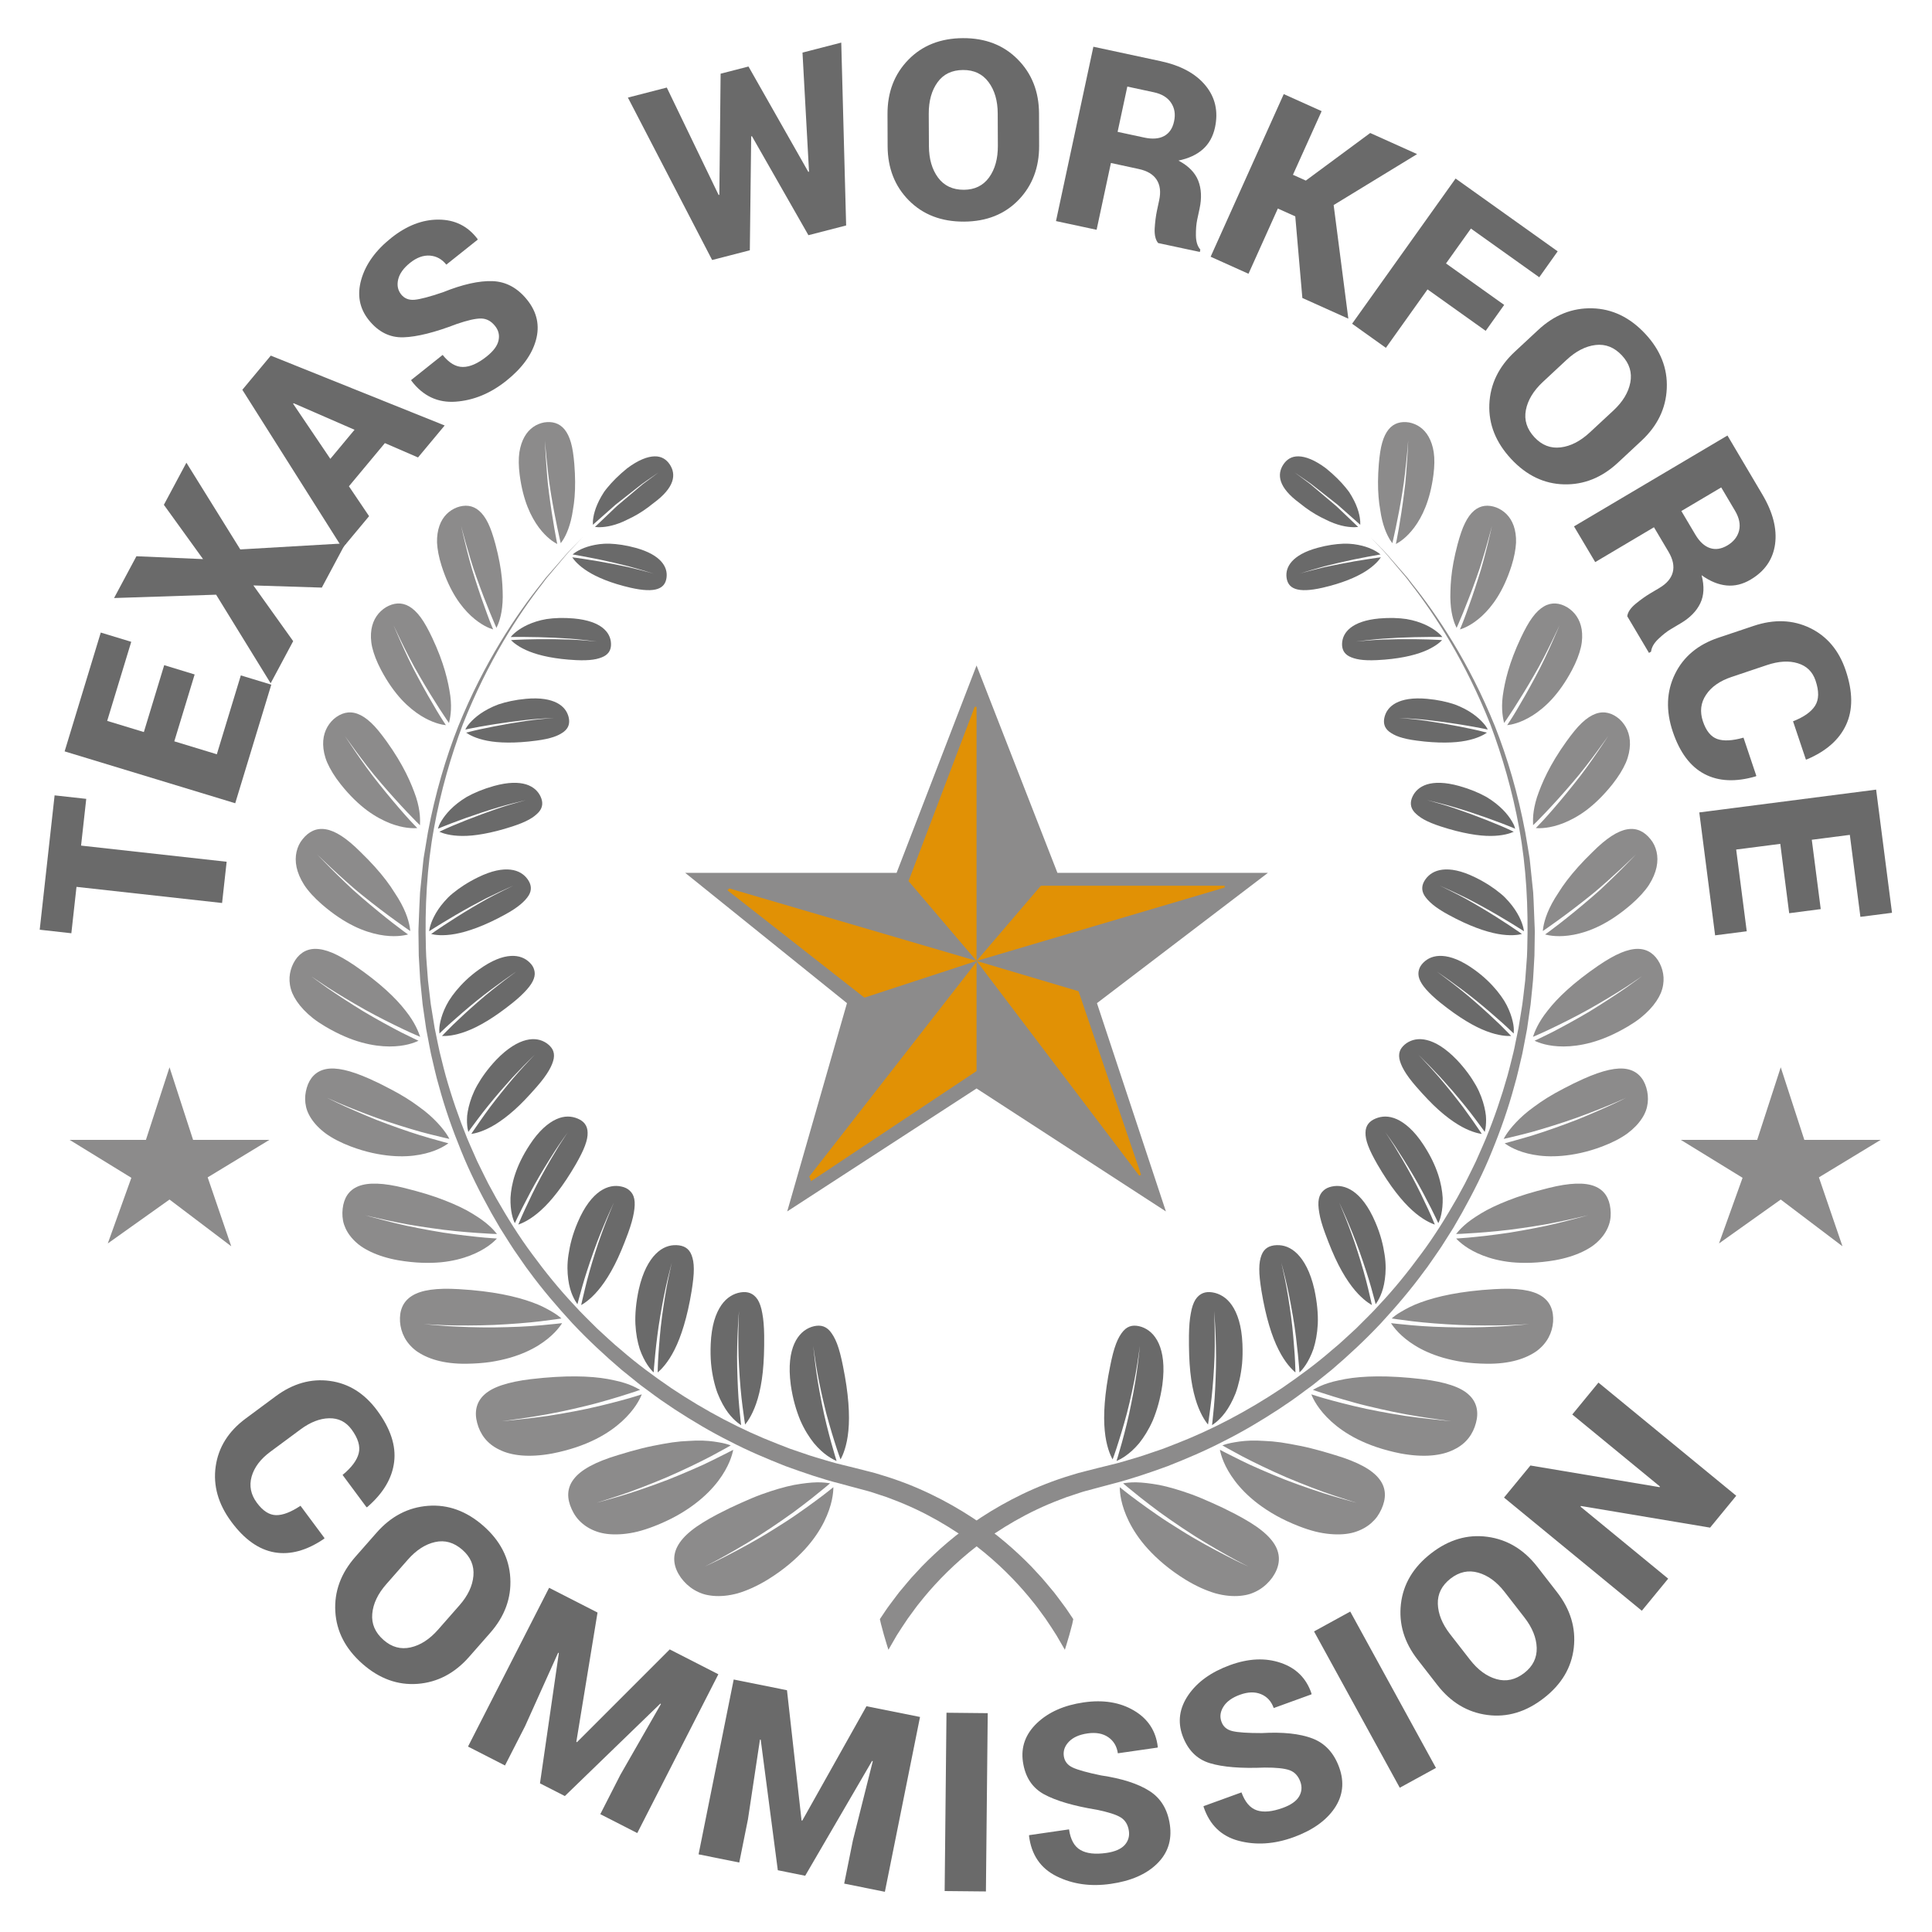 <?xml version="1.0" encoding="utf-8"?>
<!-- Generator: Adobe Illustrator 16.0.0, SVG Export Plug-In . SVG Version: 6.00 Build 0)  -->
<!DOCTYPE svg PUBLIC "-//W3C//DTD SVG 1.1//EN" "http://www.w3.org/Graphics/SVG/1.1/DTD/svg11.dtd">
<svg version="1.1" id="Layer_1" xmlns="http://www.w3.org/2000/svg" xmlns:xlink="http://www.w3.org/1999/xlink" x="0px" y="0px"
	 width="100px" height="100px" viewBox="0 0 100 100" enable-background="new 0 0 100 100" xml:space="preserve">
<g>
	<path fill="#6A6A6A" d="M16.797,79.613l-0.023,0.033c-0.894,0.61-1.748,0.844-2.563,0.704c-0.814-0.141-1.56-0.668-2.236-1.582
		c-0.68-0.916-0.951-1.871-0.812-2.862c0.139-0.99,0.658-1.821,1.557-2.486l1.548-1.148c0.896-0.664,1.832-0.928,2.806-0.796
		s1.788,0.641,2.442,1.523c0.694,0.937,0.99,1.83,0.884,2.674c-0.104,0.845-0.567,1.622-1.389,2.331l-0.038,0.013l-1.242-1.675
		c0.465-0.381,0.744-0.755,0.836-1.121c0.092-0.364-0.033-0.779-0.375-1.24c-0.289-0.39-0.674-0.582-1.154-0.572
		c-0.481,0.009-0.976,0.201-1.484,0.578l-1.559,1.154c-0.513,0.379-0.836,0.809-0.971,1.287c-0.134,0.479-0.043,0.933,0.274,1.359
		c0.307,0.415,0.635,0.627,0.983,0.636c0.349,0.01,0.773-0.152,1.273-0.484L16.797,79.613z"/>
	<path fill="#6A6A6A" d="M24.284,85.756c-0.75,0.855-1.639,1.32-2.667,1.4c-1.028,0.078-1.979-0.266-2.852-1.032
		c-0.88-0.773-1.349-1.677-1.409-2.711s0.286-1.978,1.037-2.832l1.096-1.246c0.747-0.853,1.637-1.315,2.67-1.394
		c1.032-0.077,1.986,0.27,2.862,1.039c0.87,0.765,1.334,1.665,1.392,2.698c0.059,1.036-0.287,1.979-1.033,2.831L24.284,85.756z
		 M23.783,83.089c0.435-0.495,0.676-1.004,0.721-1.526c0.046-0.521-0.144-0.97-0.57-1.344c-0.435-0.381-0.905-0.518-1.414-0.403
		c-0.508,0.113-0.981,0.421-1.418,0.92l-1.104,1.257c-0.441,0.501-0.684,1.013-0.73,1.536c-0.045,0.521,0.149,0.974,0.584,1.355
		c0.422,0.372,0.889,0.499,1.399,0.386c0.51-0.114,0.987-0.421,1.427-0.923L23.783,83.089z"/>
	<path fill="#6A6A6A" d="M30.928,83.465l-1.097,6.692l0.033,0.018l4.801-4.802l2.517,1.287l-4.197,8.219l-1.914-0.978l1.041-2.039
		L34.21,88.2l-0.031-0.022l-4.942,4.785l-1.288-0.657l0.977-6.747l-0.037-0.012l-1.71,3.797l-1.041,2.037l-1.914-0.979l4.198-8.218
		L30.928,83.465z"/>
	<path fill="#6A6A6A" d="M40.734,87.486l0.754,6.74l0.037,0.009l3.323-5.921l2.772,0.556l-1.819,9.049l-2.106-0.424l0.452-2.243
		l1.028-4.093l-0.036-0.015l-3.463,5.945l-1.417-0.286l-0.885-6.759l-0.039-0.001l-0.62,4.117l-0.451,2.244l-2.106-0.424
		l1.818-9.049L40.734,87.486z"/>
	<path fill="#6A6A6A" d="M51.031,97.901l-2.136-0.021l0.095-9.229l2.135,0.022L51.031,97.901z"/>
	<path fill="#6A6A6A" d="M58.431,94.767c-0.047-0.321-0.19-0.555-0.427-0.701c-0.239-0.145-0.649-0.274-1.229-0.393
		c-1.207-0.197-2.119-0.466-2.735-0.801c-0.615-0.336-0.98-0.896-1.094-1.685c-0.11-0.764,0.133-1.431,0.728-2
		c0.595-0.567,1.402-0.925,2.424-1.073c1.012-0.145,1.878-0.003,2.599,0.425c0.722,0.427,1.132,1.053,1.229,1.875l-0.008,0.04
		l-2.058,0.296c-0.053-0.365-0.219-0.643-0.498-0.834c-0.278-0.192-0.637-0.258-1.071-0.195c-0.427,0.061-0.748,0.204-0.964,0.428
		c-0.215,0.223-0.304,0.473-0.264,0.749c0.039,0.268,0.192,0.464,0.46,0.589c0.267,0.125,0.755,0.261,1.464,0.407
		c1.083,0.16,1.919,0.43,2.507,0.805c0.591,0.376,0.944,0.959,1.058,1.75c0.115,0.804-0.108,1.476-0.667,2.02
		c-0.56,0.547-1.355,0.891-2.39,1.039c-1.038,0.151-1.973,0.02-2.805-0.393c-0.832-0.413-1.307-1.11-1.428-2.092l0.007-0.036
		l2.064-0.299c0.076,0.527,0.271,0.883,0.589,1.066c0.317,0.185,0.765,0.236,1.342,0.154c0.439-0.063,0.753-0.2,0.944-0.404
		C58.396,95.296,58.471,95.051,58.431,94.767z"/>
	<path fill="#6A6A6A" d="M67.306,92.223c-0.111-0.306-0.298-0.504-0.562-0.599c-0.263-0.093-0.691-0.138-1.283-0.135
		c-1.222,0.051-2.169-0.023-2.84-0.228c-0.671-0.203-1.143-0.68-1.415-1.425c-0.261-0.729-0.16-1.43,0.307-2.109
		c0.467-0.676,1.186-1.19,2.155-1.542c0.961-0.349,1.838-0.387,2.631-0.114c0.795,0.272,1.321,0.802,1.584,1.587v0.041l-1.955,0.709
		c-0.124-0.348-0.342-0.587-0.655-0.717c-0.313-0.131-0.677-0.122-1.09,0.028c-0.405,0.146-0.691,0.351-0.856,0.614
		c-0.164,0.262-0.202,0.523-0.104,0.785c0.091,0.255,0.281,0.416,0.568,0.484c0.288,0.069,0.794,0.103,1.517,0.102
		c1.093-0.063,1.964,0.028,2.62,0.277c0.653,0.249,1.115,0.747,1.388,1.498c0.277,0.763,0.197,1.469-0.24,2.114
		c-0.439,0.646-1.147,1.147-2.129,1.503c-0.984,0.358-1.928,0.42-2.825,0.186c-0.898-0.234-1.508-0.817-1.823-1.757l-0.002-0.039
		l1.962-0.712c0.181,0.5,0.445,0.811,0.794,0.928c0.347,0.116,0.795,0.073,1.344-0.125c0.417-0.151,0.697-0.348,0.841-0.588
		C67.381,92.749,67.403,92.494,67.306,92.223z"/>
	<path fill="#6A6A6A" d="M74.325,91.507l-1.873,1.026l-4.438-8.091l1.874-1.028L74.325,91.507z"/>
	<path fill="#6A6A6A" d="M80.588,82.405c0.697,0.897,0.987,1.857,0.871,2.882c-0.117,1.025-0.632,1.895-1.551,2.607
		c-0.924,0.719-1.899,1.009-2.926,0.872c-1.026-0.135-1.889-0.653-2.586-1.551l-1.019-1.312c-0.697-0.894-0.984-1.855-0.865-2.885
		c0.119-1.027,0.638-1.9,1.56-2.615c0.914-0.711,1.885-0.997,2.913-0.859c1.027,0.138,1.888,0.655,2.583,1.548L80.588,82.405z
		 M77.874,82.394c-0.404-0.521-0.859-0.851-1.363-0.994s-0.98-0.042-1.429,0.306c-0.455,0.355-0.677,0.793-0.66,1.313
		s0.228,1.042,0.635,1.565l1.027,1.32c0.41,0.529,0.866,0.863,1.371,1.007c0.503,0.143,0.984,0.037,1.442-0.319
		c0.443-0.344,0.657-0.778,0.643-1.302c-0.017-0.522-0.229-1.048-0.64-1.575L77.874,82.394z"/>
	<path fill="#6A6A6A" d="M89.868,77.42l-1.354,1.65l-6.69-1.121l-0.015,0.037l4.536,3.725l-1.364,1.661l-7.133-5.858l1.366-1.66
		l6.688,1.122l0.015-0.036l-4.536-3.726l1.355-1.651L89.868,77.42z"/>
</g>
<g>
	<path fill="#6A6A6A" d="M4.464,41.349l-0.268,2.419l7.535,0.836l-0.236,2.135l-7.536-0.835l-0.266,2.401l-1.638-0.183l0.771-6.954
		L4.464,41.349z"/>
	<path fill="#6A6A6A" d="M10.075,34.91l-1.053,3.461l2.201,0.67l1.242-4.082l1.577,0.479l-1.867,6.138l-8.83-2.685l1.871-6.15
		l1.577,0.479l-1.245,4.093l1.898,0.578l1.053-3.462L10.075,34.91z"/>
	<path fill="#6A6A6A" d="M10.51,28.939l-2.028-2.81l1.166-2.18l2.789,4.489l5.445-0.317l-1.225,2.293l-3.542-0.112l2.06,2.884
		l-1.166,2.181l-2.823-4.586l-5.282,0.173l1.157-2.163L10.51,28.939z"/>
	<path fill="#6A6A6A" d="M19.921,22.935L18.06,25.17l1.044,1.547l-1.38,1.655l-5.181-8.197l1.473-1.768l9,3.616l-1.379,1.655
		L19.921,22.935z M17.098,23.75l1.253-1.505l-3.154-1.374l-0.024,0.029L17.098,23.75z"/>
	<path fill="#6A6A6A" d="M25.626,16.874c-0.202-0.254-0.444-0.384-0.724-0.388s-0.698,0.09-1.257,0.282
		c-1.142,0.439-2.063,0.67-2.766,0.691c-0.701,0.022-1.299-0.278-1.795-0.899c-0.481-0.604-0.61-1.302-0.384-2.093
		c0.227-0.792,0.743-1.508,1.548-2.15c0.8-0.638,1.619-0.955,2.458-0.95c0.839,0.004,1.508,0.337,2.008,0.998l0.013,0.038
		l-1.625,1.295c-0.229-0.287-0.514-0.443-0.852-0.468c-0.339-0.024-0.68,0.1-1.023,0.373c-0.338,0.271-0.543,0.555-0.616,0.856
		c-0.072,0.302-0.022,0.561,0.152,0.78c0.168,0.211,0.401,0.303,0.695,0.277c0.295-0.027,0.785-0.156,1.469-0.389
		c1.015-0.409,1.871-0.601,2.57-0.575c0.699,0.026,1.297,0.353,1.795,0.976c0.506,0.635,0.655,1.328,0.447,2.08
		c-0.208,0.752-0.721,1.454-1.537,2.105c-0.82,0.653-1.693,1.012-2.619,1.078s-1.689-0.294-2.288-1.082l-0.014-0.038l1.631-1.3
		c0.332,0.417,0.681,0.625,1.048,0.623c0.368,0.001,0.779-0.182,1.234-0.545c0.347-0.277,0.551-0.552,0.61-0.826
		C25.865,17.348,25.805,17.099,25.626,16.874z"/>
	<path fill="#6A6A6A" d="M41.838,8.896l0.037-0.01l-0.338-6.164l2.006-0.517l0.253,9.465l-1.952,0.504l-2.924-5.125l-0.038,0.01
		l-0.071,5.896l-1.951,0.503l-4.36-8.407l2.013-0.519l2.683,5.561l0.037-0.01l0.066-6.268l1.443-0.372L41.838,8.896z"/>
	<path fill="#6A6A6A" d="M53.785,7.535c0.006,1.137-0.352,2.075-1.067,2.816c-0.718,0.741-1.658,1.114-2.819,1.12
		c-1.171,0.006-2.123-0.36-2.853-1.094c-0.729-0.734-1.097-1.668-1.103-2.805L45.937,5.91c-0.005-1.133,0.353-2.071,1.075-2.813
		c0.721-0.743,1.666-1.117,2.832-1.123c1.157-0.005,2.102,0.36,2.832,1.098c0.73,0.735,1.099,1.669,1.104,2.802L53.785,7.535z
		 M51.642,5.871c-0.003-0.659-0.16-1.199-0.473-1.62c-0.313-0.422-0.754-0.631-1.32-0.628c-0.578,0.003-1.02,0.215-1.323,0.637
		c-0.305,0.422-0.456,0.964-0.454,1.628l0.009,1.674c0.003,0.667,0.161,1.212,0.474,1.633c0.313,0.421,0.758,0.63,1.336,0.628
		c0.562-0.003,0.996-0.216,1.304-0.639c0.306-0.425,0.457-0.97,0.454-1.639L51.642,5.871z"/>
	<path fill="#6A6A6A" d="M57.501,8.436l-0.741,3.458l-2.102-0.451l1.935-9.024l3.472,0.745c1.046,0.224,1.822,0.643,2.329,1.259
		c0.508,0.614,0.673,1.34,0.493,2.179c-0.102,0.467-0.311,0.841-0.627,1.124c-0.317,0.281-0.738,0.477-1.263,0.585
		c0.52,0.276,0.859,0.623,1.024,1.041c0.163,0.417,0.186,0.899,0.069,1.444l-0.122,0.57c-0.05,0.235-0.072,0.512-0.068,0.828
		c0.006,0.317,0.082,0.558,0.228,0.723l-0.024,0.125l-2.159-0.462c-0.136-0.163-0.195-0.414-0.179-0.751
		c0.02-0.338,0.059-0.645,0.117-0.922l0.116-0.545c0.093-0.429,0.048-0.782-0.13-1.059c-0.178-0.276-0.486-0.461-0.925-0.555
		L57.501,8.436z M57.847,6.824l1.382,0.297c0.421,0.09,0.765,0.063,1.027-0.081c0.267-0.145,0.436-0.396,0.513-0.756
		c0.081-0.368,0.03-0.688-0.153-0.962c-0.182-0.275-0.479-0.458-0.896-0.547L58.35,4.481L57.847,6.824z"/>
	<path fill="#6A6A6A" d="M67.043,11.199l-0.902-0.405l-1.519,3.376l-1.96-0.882l3.785-8.417l1.961,0.882l-1.485,3.294l0.666,0.3
		l3.333-2.463l2.428,1.092l-4.32,2.637l0.76,5.881l-2.38-1.071L67.043,11.199z"/>
	<path fill="#6A6A6A" d="M76.899,17.125l-3.01-2.146l-2.156,3.025l-1.749-1.248l5.357-7.515l5.284,3.768l-0.954,1.342l-3.537-2.521
		l-1.289,1.806l3.011,2.146L76.899,17.125z"/>
	<path fill="#6A6A6A" d="M83.747,23.945c-0.831,0.775-1.763,1.149-2.793,1.125c-1.03-0.024-1.941-0.461-2.735-1.312
		c-0.797-0.856-1.174-1.802-1.131-2.835c0.045-1.035,0.481-1.939,1.314-2.715l1.216-1.131c0.828-0.772,1.76-1.146,2.796-1.119
		c1.034,0.027,1.948,0.467,2.744,1.32c0.789,0.847,1.16,1.788,1.114,2.825c-0.044,1.036-0.482,1.94-1.311,2.711L83.747,23.945z
		 M83.517,21.241c0.481-0.449,0.772-0.932,0.869-1.447c0.097-0.515-0.047-0.979-0.434-1.395c-0.394-0.423-0.85-0.603-1.367-0.542
		c-0.517,0.063-1.018,0.32-1.502,0.772l-1.224,1.14c-0.488,0.456-0.782,0.942-0.88,1.456c-0.098,0.515,0.051,0.985,0.445,1.408
		c0.384,0.411,0.834,0.587,1.355,0.524c0.519-0.062,1.021-0.321,1.511-0.776L83.517,21.241z"/>
	<path fill="#6A6A6A" d="M85.609,27.291l-3.041,1.803l-1.098-1.848l7.943-4.704l1.807,3.054c0.545,0.919,0.764,1.774,0.658,2.565
		c-0.109,0.79-0.529,1.403-1.268,1.84c-0.411,0.244-0.826,0.343-1.248,0.302c-0.424-0.042-0.854-0.218-1.288-0.531
		c0.149,0.57,0.126,1.056-0.07,1.459c-0.195,0.403-0.532,0.748-1.013,1.031l-0.501,0.297c-0.208,0.123-0.425,0.294-0.654,0.513
		c-0.229,0.218-0.353,0.438-0.377,0.658l-0.108,0.064l-1.125-1.897c0.026-0.212,0.172-0.426,0.43-0.641
		c0.263-0.216,0.513-0.396,0.758-0.541l0.479-0.285c0.378-0.224,0.609-0.496,0.69-0.814c0.081-0.317,0.008-0.67-0.221-1.055
		L85.609,27.291z M87.027,26.451l0.721,1.216c0.219,0.37,0.472,0.604,0.758,0.7c0.286,0.097,0.586,0.051,0.904-0.136
		c0.322-0.192,0.523-0.447,0.604-0.766c0.078-0.319,0.008-0.662-0.21-1.03l-0.714-1.206L87.027,26.451z"/>
	<path fill="#6A6A6A" d="M90.908,40.16l-0.031,0.024c-1.041,0.304-1.925,0.263-2.656-0.122c-0.732-0.385-1.278-1.117-1.64-2.195
		c-0.362-1.081-0.325-2.072,0.112-2.973c0.438-0.9,1.188-1.529,2.247-1.885l1.828-0.613c1.058-0.355,2.028-0.319,2.914,0.107
		c0.885,0.428,1.504,1.162,1.853,2.203c0.373,1.106,0.376,2.044,0.016,2.816c-0.357,0.772-1.04,1.368-2.04,1.789h-0.04l-0.664-1.977
		c0.561-0.218,0.941-0.488,1.143-0.807c0.201-0.32,0.208-0.75,0.024-1.296c-0.153-0.461-0.461-0.762-0.921-0.901
		c-0.459-0.141-0.989-0.109-1.591,0.092l-1.838,0.617c-0.606,0.204-1.047,0.511-1.32,0.925c-0.278,0.414-0.329,0.873-0.16,1.377
		c0.165,0.489,0.411,0.792,0.739,0.909c0.329,0.117,0.783,0.093,1.36-0.07L90.908,40.16z"/>
	<path fill="#6A6A6A" d="M92.608,47.268l-0.461-3.59l-2.283,0.294l0.547,4.231l-1.637,0.21l-0.819-6.362l9.153-1.18l0.822,6.375
		l-1.636,0.21l-0.547-4.243l-1.969,0.253l0.463,3.589L92.608,47.268z"/>
</g>
<polygon fill-rule="evenodd" clip-rule="evenodd" fill="#8C8B8B" points="54.733,45.179 65.627,45.179 56.778,51.923 60.347,62.703 
	50.546,56.339 40.746,62.703 43.839,51.923 35.466,45.179 46.407,45.179 50.546,34.445 "/>
<polygon fill-rule="evenodd" clip-rule="evenodd" fill="#E19105" points="50.546,49.738 37.749,45.986 37.653,46.082 44.742,51.638 
	"/>
<polygon fill-rule="evenodd" clip-rule="evenodd" fill="#E19105" points="50.546,49.786 41.887,60.898 41.983,61.136 50.546,55.438 
	"/>
<polygon fill-rule="evenodd" clip-rule="evenodd" fill="#E19105" points="50.546,49.738 50.546,36.583 50.451,36.583 47.026,45.606 
	"/>
<polygon fill-rule="evenodd" clip-rule="evenodd" fill="#E19105" points="50.546,49.738 63.391,45.939 63.391,45.844 53.876,45.844 
	"/>
<polygon fill-rule="evenodd" clip-rule="evenodd" fill="#E19105" points="50.546,49.738 58.968,60.852 59.062,60.806 55.825,51.306 
	"/>
<path fill="#8C8B8B" d="M45.542,83.805c0,0,0.044-0.065,0.13-0.193c0.089-0.126,0.207-0.322,0.387-0.558
	c0.09-0.119,0.189-0.254,0.299-0.399c0.055-0.073,0.112-0.148,0.173-0.229c0.064-0.077,0.13-0.156,0.199-0.238
	c0.14-0.164,0.285-0.347,0.448-0.53c0.168-0.182,0.347-0.374,0.536-0.578c0.774-0.791,1.781-1.7,3.075-2.543
	c1.292-0.843,2.856-1.645,4.676-2.188c0.114-0.034,0.228-0.069,0.343-0.104c0.115-0.03,0.232-0.06,0.349-0.09
	c0.229-0.057,0.462-0.116,0.695-0.177c0.217-0.053,0.435-0.107,0.655-0.162c0.22-0.053,0.442-0.108,0.662-0.176
	c0.443-0.133,0.898-0.257,1.346-0.419c0.228-0.077,0.455-0.155,0.684-0.233c0.227-0.088,0.452-0.176,0.682-0.265
	c1.832-0.711,3.68-1.679,5.469-2.873c0.884-0.606,1.769-1.252,2.603-1.98c0.432-0.347,0.827-0.739,1.243-1.113
	c0.393-0.4,0.805-0.784,1.181-1.206c0.776-0.823,1.494-1.711,2.171-2.634c0.687-0.917,1.292-1.896,1.862-2.894l0.413-0.759
	c0.132-0.254,0.255-0.516,0.384-0.771l0.188-0.387l0.174-0.395c0.113-0.264,0.236-0.523,0.344-0.79
	c0.434-1.062,0.803-2.143,1.112-3.235c0.078-0.271,0.141-0.549,0.212-0.822c0.069-0.274,0.139-0.547,0.189-0.823
	c0.058-0.275,0.114-0.55,0.17-0.824c0.045-0.276,0.09-0.552,0.135-0.827l0.065-0.411l0.052-0.413c0.03-0.273,0.063-0.547,0.096-0.82
	c0.021-0.274,0.041-0.546,0.061-0.819c0.022-0.272,0.043-0.543,0.045-0.814c0.063-2.163-0.054-4.267-0.413-6.223
	c-0.354-1.957-0.887-3.767-1.496-5.395c-1.281-3.235-2.876-5.695-4.127-7.292c-0.077-0.101-0.146-0.203-0.223-0.296
	c-0.078-0.092-0.153-0.181-0.226-0.268c-0.146-0.172-0.284-0.335-0.41-0.486c-0.255-0.3-0.466-0.564-0.658-0.755
	c-0.376-0.396-0.575-0.606-0.575-0.606s0.207,0.21,0.593,0.605c0.201,0.191,0.414,0.457,0.681,0.757
	c0.132,0.151,0.273,0.313,0.424,0.486c0.075,0.088,0.152,0.176,0.233,0.269c0.075,0.097,0.152,0.196,0.229,0.298
	c1.291,1.606,2.959,4.083,4.293,7.376c0.652,1.65,1.198,3.501,1.573,5.502c0.043,0.251,0.086,0.503,0.129,0.758
	c0.021,0.128,0.042,0.255,0.063,0.383c0.023,0.128,0.043,0.256,0.053,0.387c0.055,0.52,0.108,1.046,0.164,1.578
	c0.033,0.534,0.043,1.075,0.069,1.621c0.004,0.136,0.015,0.273,0.015,0.41c-0.003,0.137-0.006,0.275-0.006,0.413
	c-0.006,0.276-0.009,0.553-0.013,0.831c-0.017,0.278-0.032,0.557-0.047,0.837l-0.026,0.42l-0.04,0.421
	c-0.029,0.281-0.058,0.563-0.086,0.847c-0.042,0.281-0.081,0.563-0.123,0.849l-0.061,0.425l-0.081,0.424
	c-0.056,0.283-0.105,0.568-0.164,0.852c-0.137,0.564-0.253,1.135-0.421,1.696c-0.305,1.13-0.697,2.244-1.146,3.341
	c-0.44,1.1-0.981,2.163-1.559,3.204l-0.446,0.774l-0.479,0.756c-0.155,0.255-0.328,0.496-0.496,0.741
	c-0.173,0.241-0.332,0.493-0.518,0.727c-0.7,0.96-1.47,1.859-2.268,2.725c-0.805,0.854-1.658,1.649-2.534,2.397
	c-0.225,0.182-0.449,0.362-0.672,0.541c-0.112,0.09-0.222,0.183-0.335,0.268l-0.346,0.253c-0.229,0.168-0.453,0.342-0.686,0.503
	c-0.233,0.158-0.467,0.314-0.699,0.473c-0.938,0.612-1.888,1.176-2.854,1.658c-0.959,0.499-1.935,0.909-2.891,1.287
	c-0.968,0.353-1.916,0.675-2.855,0.915c-0.472,0.126-0.934,0.25-1.389,0.371c-0.229,0.06-0.447,0.143-0.668,0.213
	c-0.11,0.035-0.221,0.071-0.328,0.108c-0.107,0.04-0.214,0.082-0.319,0.122c-1.703,0.64-3.136,1.517-4.308,2.402
	c-1.165,0.9-2.062,1.83-2.735,2.639c-0.163,0.209-0.328,0.396-0.465,0.587c-0.139,0.189-0.269,0.367-0.389,0.532
	c-0.233,0.337-0.417,0.631-0.571,0.869c-0.283,0.488-0.433,0.749-0.433,0.749s-0.124-0.381-0.236-0.778
	c-0.056-0.2-0.112-0.404-0.149-0.556C45.564,83.905,45.542,83.805,45.542,83.805z"/>
<path fill="#6A6A6A" d="M59.09,68.681c-0.35-0.114-0.682-0.099-0.948,0.21c-0.134,0.156-0.261,0.367-0.374,0.663
	c-0.114,0.295-0.212,0.68-0.306,1.156c-0.294,1.427-0.359,2.551-0.281,3.339c0.074,0.795,0.289,1.283,0.408,1.49
	c0,0,0.135-0.358,0.309-0.919c0.089-0.277,0.188-0.601,0.284-0.942c0.048-0.173,0.096-0.35,0.146-0.528
	c0.046-0.182,0.091-0.369,0.137-0.555c0.174-0.742,0.32-1.463,0.404-2.021C58.956,70.021,59,69.659,59,69.659
	s-0.032,0.366-0.104,0.925c-0.066,0.563-0.187,1.296-0.339,2.045c-0.146,0.754-0.336,1.488-0.491,2.052
	c-0.081,0.281-0.148,0.517-0.196,0.68c-0.05,0.163-0.078,0.257-0.078,0.257c0.212-0.087,0.679-0.329,1.173-0.92
	c0.242-0.305,0.489-0.688,0.706-1.181c0.209-0.506,0.389-1.109,0.493-1.838c0.131-0.987,0.024-1.667-0.188-2.14
	C59.763,69.067,59.443,68.803,59.09,68.681z"/>
<path fill="#8C8B8B" d="M65.85,81.66c-0.182,0.248-0.409,0.464-0.686,0.631c-0.14,0.082-0.288,0.152-0.451,0.207
	c-0.163,0.054-0.341,0.084-0.529,0.103c-0.377,0.033-0.802-0.001-1.272-0.13c-0.476-0.14-0.996-0.369-1.553-0.709
	c-0.846-0.522-1.469-1.073-1.933-1.579s-0.776-0.997-0.991-1.427c-0.425-0.86-0.474-1.496-0.476-1.78c0,0,0.366,0.305,0.94,0.725
	c0.287,0.212,0.629,0.457,1.005,0.716c0.375,0.259,0.778,0.515,1.197,0.775c0.835,0.527,1.701,0.991,2.378,1.338
	c0.336,0.177,0.62,0.313,0.82,0.406c0.2,0.094,0.315,0.146,0.315,0.146s-0.113-0.057-0.309-0.157
	c-0.193-0.099-0.471-0.244-0.798-0.431c-0.331-0.186-0.708-0.402-1.101-0.639c-0.2-0.121-0.4-0.242-0.604-0.373
	c-0.201-0.131-0.409-0.267-0.613-0.4c-0.407-0.273-0.803-0.548-1.166-0.81c-0.365-0.269-0.698-0.528-0.979-0.747
	c-0.279-0.222-0.508-0.408-0.666-0.539c-0.158-0.129-0.248-0.209-0.248-0.209c0.142-0.023,0.369-0.057,0.684-0.051
	c0.313,0.005,0.712,0.051,1.187,0.136c0.478,0.095,1.043,0.259,1.691,0.493c0.326,0.12,0.677,0.27,1.053,0.438
	c0.372,0.163,0.771,0.355,1.197,0.577c0.571,0.301,1.022,0.576,1.366,0.853c0.346,0.277,0.584,0.552,0.726,0.826
	C66.316,80.596,66.211,81.148,65.85,81.66z"/>
<path fill="#6A6A6A" d="M62.756,66.893c-0.365-0.06-0.664,0.047-0.88,0.374c-0.105,0.169-0.187,0.4-0.239,0.711
	c-0.06,0.304-0.091,0.68-0.097,1.155c-0.006,0.722,0.014,1.34,0.07,1.879s0.149,0.994,0.258,1.368
	c0.217,0.75,0.51,1.176,0.659,1.353c0,0,0.06-0.378,0.13-0.936c0.076-0.552,0.141-1.307,0.183-2.04
	c0.045-0.726,0.04-1.472,0.031-2.007c-0.006-0.538-0.031-0.9-0.031-0.9s0.037,0.364,0.063,0.904
	c0.013,0.271,0.026,0.589,0.033,0.936c0.009,0.348,0.011,0.718,0.002,1.084c-0.017,0.731-0.053,1.497-0.106,2.052
	c-0.051,0.561-0.097,0.939-0.097,0.939c0.188-0.123,0.598-0.423,0.957-1.09c0.09-0.165,0.178-0.349,0.26-0.556
	c0.078-0.209,0.147-0.446,0.205-0.702c0.058-0.258,0.104-0.537,0.134-0.842c0.027-0.308,0.032-0.646,0.018-1.006
	c-0.02-0.479-0.085-0.878-0.181-1.208c-0.095-0.33-0.223-0.596-0.366-0.803s-0.303-0.358-0.472-0.463
	C63.118,66.987,62.939,66.922,62.756,66.893z"/>
<path fill="#8C8B8B" d="M71.501,78.118c-0.063,0.138-0.138,0.27-0.225,0.392c-0.092,0.122-0.197,0.233-0.313,0.335
	c-0.236,0.203-0.526,0.363-0.877,0.467c-0.35,0.102-0.767,0.132-1.237,0.09c-0.237-0.021-0.486-0.061-0.753-0.126
	c-0.27-0.068-0.553-0.159-0.849-0.274c-0.452-0.175-0.848-0.363-1.197-0.557c-0.354-0.198-0.661-0.404-0.931-0.607
	c-0.536-0.408-0.919-0.813-1.2-1.185c-0.562-0.743-0.724-1.344-0.777-1.613c0,0,0.401,0.213,1.028,0.521
	c0.158,0.076,0.33,0.158,0.513,0.247c0.182,0.081,0.374,0.167,0.573,0.255c0.402,0.176,0.839,0.359,1.285,0.535
	c0.442,0.171,0.891,0.33,1.321,0.477c0.426,0.146,0.836,0.281,1.183,0.38c0.697,0.206,1.178,0.33,1.178,0.33s-0.472-0.14-1.157-0.37
	c-0.342-0.11-0.741-0.256-1.164-0.418c-0.421-0.162-0.862-0.339-1.295-0.521c-0.876-0.38-1.712-0.784-2.327-1.107
	c-0.617-0.328-1.01-0.556-1.01-0.556c0.129-0.05,0.346-0.115,0.647-0.163c0.3-0.052,0.68-0.098,1.156-0.086
	c0.12,0.003,0.244,0.009,0.375,0.018c0.129,0.006,0.266,0.015,0.404,0.025c0.283,0.026,0.591,0.068,0.925,0.131
	c0.338,0.063,0.691,0.128,1.079,0.225c0.387,0.095,0.805,0.214,1.248,0.352c1.185,0.354,1.927,0.764,2.291,1.242
	C71.762,77.031,71.753,77.567,71.501,78.118z"/>
<path fill="#6A6A6A" d="M66.077,64.449c-0.359,0.013-0.644,0.15-0.782,0.52c-0.071,0.184-0.115,0.412-0.115,0.718
	c-0.003,0.301,0.043,0.683,0.113,1.13c0.113,0.683,0.248,1.278,0.4,1.788c0.15,0.505,0.315,0.92,0.487,1.258
	c0.338,0.676,0.697,1.03,0.872,1.174c0,0-0.002-0.093-0.008-0.254c-0.005-0.159-0.013-0.387-0.031-0.662
	c-0.039-0.556-0.094-1.27-0.188-1.983c-0.097-0.721-0.21-1.409-0.318-1.93c-0.107-0.521-0.188-0.858-0.188-0.858
	s0.093,0.335,0.217,0.855c0.128,0.523,0.263,1.209,0.386,1.929c0.063,0.359,0.113,0.715,0.155,1.051
	c0.042,0.338,0.077,0.654,0.105,0.931c0.026,0.272,0.048,0.506,0.06,0.667s0.018,0.252,0.018,0.252
	c0.164-0.143,0.483-0.529,0.722-1.212c0.113-0.351,0.199-0.78,0.226-1.289c0.022-0.51-0.032-1.119-0.177-1.796
	c-0.208-0.913-0.535-1.489-0.878-1.835C66.807,64.555,66.433,64.434,66.077,64.449z"/>
<path fill="#8C8B8B" d="M76.394,73.653c-0.147,0.563-0.497,1.072-1.138,1.377c-0.626,0.319-1.549,0.424-2.755,0.202
	c-0.924-0.182-1.652-0.447-2.235-0.737c-0.58-0.29-1.027-0.617-1.361-0.92c-0.67-0.612-0.932-1.155-1.032-1.404
	c0,0,0.108,0.034,0.297,0.094c0.19,0.061,0.458,0.139,0.782,0.225c0.646,0.174,1.542,0.401,2.442,0.566
	c0.452,0.086,0.915,0.167,1.35,0.232c0.431,0.061,0.837,0.111,1.191,0.151c0.353,0.041,0.65,0.071,0.86,0.092
	c0.206,0.015,0.324,0.024,0.324,0.024s-0.117-0.013-0.321-0.036c-0.208-0.028-0.502-0.068-0.851-0.121
	c-0.35-0.053-0.754-0.118-1.181-0.194c-0.425-0.076-0.885-0.177-1.331-0.276c-0.452-0.104-0.889-0.205-1.302-0.32
	c-0.415-0.114-0.793-0.226-1.116-0.324c-0.32-0.099-0.586-0.183-0.769-0.245c-0.186-0.063-0.293-0.101-0.293-0.101
	c0.12-0.064,0.31-0.174,0.587-0.279c0.138-0.051,0.298-0.102,0.479-0.15c0.185-0.045,0.39-0.089,0.612-0.132
	c0.906-0.161,2.188-0.203,3.977,0.007c0.598,0.071,1.098,0.177,1.494,0.308c0.394,0.129,0.695,0.293,0.91,0.489
	C76.447,72.568,76.548,73.094,76.394,73.653z"/>
<path fill="#6A6A6A" d="M68.926,61.416c-0.172,0.037-0.317,0.105-0.427,0.211c-0.114,0.103-0.198,0.239-0.236,0.427
	c-0.038,0.186-0.029,0.424,0.021,0.715c0.046,0.288,0.146,0.637,0.3,1.058c0.237,0.643,0.461,1.181,0.694,1.638
	c0.233,0.456,0.468,0.826,0.691,1.119c0.446,0.587,0.851,0.86,1.041,0.965c0,0-0.075-0.354-0.201-0.871
	c-0.122-0.512-0.316-1.199-0.529-1.863c-0.206-0.657-0.451-1.313-0.641-1.79c-0.097-0.236-0.177-0.432-0.232-0.569
	c-0.058-0.137-0.091-0.215-0.091-0.215s0.036,0.076,0.099,0.213c0.061,0.137,0.147,0.332,0.252,0.565
	c0.203,0.472,0.477,1.123,0.706,1.776c0.23,0.653,0.458,1.343,0.599,1.85c0.145,0.512,0.233,0.861,0.233,0.861
	c0.122-0.174,0.383-0.577,0.475-1.289c0.049-0.353,0.065-0.769-0.012-1.269c-0.074-0.498-0.206-1.051-0.48-1.686
	c-0.359-0.841-0.76-1.327-1.149-1.6C69.646,61.393,69.266,61.339,68.926,61.416z"/>
<path fill="#8C8B8B" d="M80.388,68.415c-0.042,0.562-0.299,1.098-0.84,1.508c-0.56,0.396-1.39,0.68-2.596,0.664
	c-0.455-0.006-0.864-0.036-1.238-0.09c-0.378-0.058-0.717-0.135-1.022-0.222c-0.61-0.179-1.086-0.403-1.458-0.634
	c-0.748-0.464-1.096-0.937-1.235-1.155c0,0,0.425,0.052,1.083,0.11c0.165,0.013,0.344,0.026,0.533,0.042
	c0.188,0.01,0.388,0.021,0.592,0.033c0.413,0.017,0.858,0.03,1.309,0.036c0.896,0.009,1.798-0.03,2.492-0.072
	c0.681-0.05,1.145-0.101,1.145-0.101s-0.461,0.034-1.14,0.06c-0.688,0.019-1.595,0.021-2.48-0.015
	c-0.9-0.042-1.766-0.111-2.421-0.19c-0.654-0.079-1.077-0.146-1.077-0.146c0.097-0.087,0.264-0.222,0.515-0.364
	c0.25-0.145,0.563-0.317,0.988-0.468c0.844-0.309,2.046-0.583,3.802-0.685c1.165-0.07,1.945,0.042,2.43,0.345
	C80.249,67.371,80.423,67.847,80.388,68.415z"/>
<path fill="#6A6A6A" d="M71.199,57.896c-0.32,0.132-0.518,0.358-0.521,0.73c-0.006,0.185,0.036,0.408,0.138,0.678
	c0.1,0.271,0.264,0.591,0.476,0.963c0.329,0.565,0.649,1.047,0.956,1.442c0.304,0.395,0.588,0.702,0.853,0.941
	c0.529,0.478,0.964,0.668,1.166,0.733c0,0-0.033-0.079-0.093-0.219c-0.058-0.138-0.142-0.335-0.253-0.573
	c-0.219-0.474-0.514-1.089-0.832-1.683c-0.327-0.604-0.665-1.178-0.925-1.6c-0.271-0.426-0.455-0.698-0.455-0.698
	s0.196,0.27,0.481,0.687c0.275,0.416,0.634,0.982,0.981,1.574c0.347,0.589,0.658,1.189,0.896,1.657
	c0.116,0.232,0.214,0.431,0.279,0.567c0.063,0.137,0.1,0.215,0.1,0.215c0.097-0.181,0.245-0.63,0.227-1.313
	c-0.041-0.693-0.264-1.628-0.993-2.74c-0.476-0.732-0.963-1.138-1.379-1.327C71.876,57.741,71.517,57.765,71.199,57.896z"/>
<path fill="#8C8B8B" d="M83.355,62.563c0.032,0.271,0.018,0.55-0.071,0.814c-0.088,0.268-0.239,0.526-0.462,0.766
	c-0.112,0.122-0.242,0.238-0.392,0.347c-0.152,0.108-0.329,0.209-0.524,0.302c-0.391,0.186-0.863,0.339-1.433,0.44
	c-0.873,0.148-1.601,0.159-2.211,0.103c-0.608-0.06-1.109-0.196-1.506-0.349c-0.798-0.309-1.213-0.695-1.384-0.88
	c0,0,0.104-0.008,0.29-0.021c0.188-0.012,0.449-0.033,0.764-0.068c0.314-0.032,0.685-0.074,1.085-0.128
	c0.2-0.025,0.41-0.054,0.62-0.087c0.208-0.036,0.422-0.072,0.632-0.108c0.427-0.075,0.857-0.16,1.264-0.245
	c0.404-0.086,0.773-0.18,1.099-0.263c0.644-0.163,1.08-0.288,1.08-0.288s-0.438,0.109-1.083,0.249
	c-0.326,0.068-0.699,0.148-1.102,0.222c-0.406,0.07-0.838,0.14-1.266,0.199c-0.849,0.128-1.709,0.201-2.339,0.246
	c-0.316,0.023-0.578,0.036-0.76,0.047c-0.186,0.006-0.29,0.01-0.29,0.01c0.083-0.099,0.212-0.258,0.419-0.442
	c0.205-0.188,0.497-0.396,0.865-0.619c0.366-0.226,0.838-0.45,1.412-0.675c0.285-0.113,0.601-0.224,0.95-0.331
	c0.348-0.107,0.731-0.21,1.139-0.313c1.096-0.274,1.872-0.296,2.383-0.094C83.048,61.599,83.296,62.02,83.355,62.563z"/>
<path fill="#6A6A6A" d="M72.8,53.995c-0.132,0.094-0.239,0.203-0.309,0.332c-0.066,0.131-0.092,0.282-0.061,0.462
	c0.069,0.361,0.315,0.819,0.877,1.461c0.426,0.486,0.799,0.881,1.162,1.204c0.359,0.321,0.692,0.565,0.987,0.747
	c0.592,0.362,1.04,0.465,1.241,0.489c0,0-0.188-0.284-0.474-0.694c-0.144-0.205-0.312-0.441-0.495-0.689
	c-0.189-0.25-0.394-0.514-0.599-0.769c-0.207-0.257-0.413-0.509-0.608-0.738c-0.2-0.231-0.394-0.445-0.557-0.624
	c-0.329-0.358-0.551-0.586-0.551-0.586s0.23,0.222,0.572,0.571c0.171,0.175,0.369,0.382,0.58,0.608
	c0.204,0.225,0.422,0.469,0.638,0.718c0.429,0.501,0.854,1.025,1.149,1.424c0.302,0.399,0.499,0.677,0.499,0.677
	c0.025-0.097,0.058-0.257,0.066-0.475c0.006-0.108,0.005-0.23-0.007-0.366c-0.016-0.138-0.041-0.289-0.08-0.452
	c-0.081-0.328-0.204-0.7-0.435-1.113c-0.233-0.413-0.551-0.86-0.987-1.323c-0.602-0.622-1.119-0.918-1.553-1.026
	C73.424,53.726,73.074,53.81,72.8,53.995z"/>
<path fill="#8C8B8B" d="M85.214,56.303c0.074,0.253,0.102,0.516,0.071,0.784c-0.016,0.134-0.046,0.271-0.095,0.405
	c-0.051,0.134-0.118,0.27-0.207,0.402c-0.174,0.267-0.422,0.53-0.752,0.776c-0.338,0.244-0.771,0.471-1.294,0.669
	c-0.79,0.299-1.491,0.435-2.086,0.487c-0.594,0.052-1.086,0.016-1.493-0.06c-0.811-0.149-1.277-0.445-1.476-0.59
	c0,0,0.392-0.101,0.986-0.273c0.601-0.169,1.377-0.43,2.17-0.724c0.197-0.074,0.396-0.15,0.593-0.224
	c0.191-0.08,0.378-0.157,0.563-0.233c0.365-0.154,0.709-0.307,1.003-0.438c0.296-0.134,0.542-0.25,0.711-0.334
	c0.168-0.085,0.265-0.133,0.265-0.133s-0.097,0.045-0.268,0.121c-0.171,0.078-0.418,0.185-0.717,0.307
	c-0.3,0.123-0.646,0.261-1.016,0.401s-0.76,0.285-1.163,0.416c-0.398,0.133-0.796,0.257-1.167,0.368
	c-0.186,0.054-0.363,0.105-0.532,0.155c-0.173,0.044-0.336,0.088-0.485,0.127c-0.599,0.153-0.995,0.238-0.995,0.238
	c0.112-0.222,0.413-0.683,1.037-1.239c0.155-0.138,0.338-0.282,0.544-0.43c0.201-0.15,0.426-0.305,0.678-0.462
	c0.256-0.158,0.538-0.318,0.854-0.48c0.309-0.165,0.649-0.332,1.024-0.5c1.01-0.449,1.731-0.606,2.253-0.503
	C84.741,55.439,85.069,55.801,85.214,56.303z"/>
<path fill="#6A6A6A" d="M73.674,49.824c-0.114,0.114-0.195,0.238-0.23,0.377c-0.039,0.137-0.039,0.288,0.018,0.455
	c0.06,0.167,0.174,0.351,0.355,0.557c0.183,0.205,0.417,0.431,0.736,0.687c0.974,0.782,1.768,1.243,2.395,1.477
	c0.625,0.239,1.071,0.256,1.269,0.243c0,0-0.226-0.236-0.566-0.575c-0.353-0.34-0.829-0.781-1.307-1.195
	c-0.234-0.208-0.481-0.412-0.715-0.599c-0.232-0.187-0.449-0.355-0.637-0.498c-0.185-0.14-0.342-0.257-0.449-0.338
	c-0.109-0.08-0.172-0.126-0.172-0.126s0.257,0.172,0.641,0.446c0.379,0.273,0.902,0.653,1.396,1.053
	c0.491,0.399,0.982,0.824,1.348,1.152c0.186,0.165,0.326,0.302,0.431,0.4c0.104,0.099,0.163,0.154,0.163,0.154
	c0.005-0.098,0.017-0.254-0.019-0.463c-0.036-0.21-0.104-0.47-0.233-0.767c-0.063-0.148-0.142-0.306-0.243-0.47
	c-0.104-0.165-0.228-0.337-0.372-0.514c-0.293-0.354-0.658-0.722-1.173-1.092c-0.678-0.488-1.221-0.683-1.653-0.709
	C74.224,49.453,73.901,49.596,73.674,49.824z"/>
<path fill="#8C8B8B" d="M85.904,49.854c0.226,0.449,0.288,0.978,0.061,1.544c-0.12,0.281-0.313,0.573-0.587,0.863
	c-0.139,0.146-0.296,0.291-0.478,0.436c-0.185,0.145-0.396,0.286-0.629,0.425c-0.71,0.421-1.334,0.68-1.892,0.834
	c-0.56,0.154-1.038,0.207-1.439,0.209c-0.801,0.003-1.296-0.194-1.51-0.297c0,0,0.358-0.164,0.895-0.434
	c0.526-0.272,1.232-0.654,1.938-1.073c0.687-0.42,1.378-0.873,1.896-1.23c0.504-0.355,0.84-0.61,0.84-0.61s-0.344,0.24-0.856,0.577
	c-0.523,0.336-1.231,0.763-1.93,1.156c-0.709,0.395-1.434,0.751-1.966,1.006c-0.265,0.128-0.492,0.229-0.651,0.298
	c-0.159,0.068-0.251,0.109-0.251,0.109c0.079-0.23,0.254-0.729,0.766-1.364c0.496-0.643,1.31-1.426,2.621-2.325
	c0.443-0.3,0.825-0.519,1.163-0.661c0.339-0.142,0.635-0.207,0.89-0.204C85.3,49.12,85.669,49.405,85.904,49.854z"/>
<path fill="#6A6A6A" d="M73.782,45.512c-0.185,0.259-0.234,0.536-0.058,0.835c0.191,0.299,0.551,0.626,1.253,1.004
	c1.056,0.578,1.92,0.876,2.549,0.989c0.635,0.117,1.063,0.052,1.249,0.005c0,0-0.25-0.185-0.652-0.447
	c-0.396-0.263-0.925-0.599-1.453-0.913c-0.263-0.157-0.526-0.308-0.772-0.447c-0.252-0.138-0.497-0.262-0.7-0.365
	c-0.411-0.208-0.683-0.335-0.683-0.335s0.277,0.12,0.696,0.314c0.21,0.098,0.455,0.214,0.716,0.343
	c0.254,0.13,0.522,0.273,0.793,0.421c0.539,0.296,1.08,0.614,1.486,0.862c0.203,0.126,0.371,0.231,0.49,0.305
	c0.116,0.075,0.184,0.118,0.184,0.118c-0.021-0.187-0.119-0.604-0.469-1.126c-0.088-0.13-0.19-0.266-0.313-0.405
	c-0.123-0.141-0.257-0.284-0.435-0.426c-0.344-0.285-0.776-0.573-1.315-0.836c-0.721-0.352-1.267-0.444-1.683-0.395
	C74.25,45.062,73.967,45.254,73.782,45.512z"/>
<path fill="#8C8B8B" d="M85.427,43.433c0.161,0.192,0.261,0.412,0.317,0.655c0.056,0.243,0.059,0.509-0.001,0.797
	c-0.062,0.288-0.188,0.596-0.393,0.918c-0.212,0.323-0.522,0.661-0.916,1.006c-1.204,1.041-2.201,1.423-2.973,1.572
	c-0.764,0.145-1.267,0.045-1.488-0.014c0,0,0.079-0.056,0.216-0.154c0.136-0.099,0.321-0.241,0.549-0.417
	c0.451-0.351,1.053-0.838,1.653-1.357c0.149-0.132,0.299-0.263,0.446-0.392c0.14-0.132,0.275-0.263,0.41-0.389
	c0.267-0.255,0.515-0.499,0.728-0.712c0.424-0.426,0.703-0.724,0.703-0.724s-0.288,0.286-0.726,0.695
	c-0.219,0.205-0.475,0.438-0.748,0.683c-0.276,0.245-0.563,0.499-0.876,0.748c-0.616,0.497-1.235,0.963-1.699,1.297
	c-0.23,0.165-0.424,0.302-0.559,0.399c-0.136,0.093-0.214,0.147-0.214,0.147c0.019-0.233,0.099-0.738,0.474-1.432
	c0.095-0.174,0.205-0.36,0.339-0.558c0.122-0.199,0.266-0.408,0.434-0.629c0.337-0.443,0.771-0.934,1.33-1.475
	c0.721-0.72,1.304-1.093,1.799-1.173C84.725,42.84,85.118,43.048,85.427,43.433z"/>
<path fill="#6A6A6A" d="M73.11,41.234c-0.128,0.28-0.123,0.552,0.1,0.806c0.119,0.126,0.27,0.253,0.491,0.376
	c0.221,0.123,0.508,0.243,0.873,0.361c0.554,0.181,1.05,0.305,1.486,0.383c0.425,0.079,0.793,0.11,1.104,0.108
	c0.623-0.002,1.019-0.138,1.188-0.217c0,0-0.068-0.032-0.188-0.088c-0.121-0.055-0.285-0.135-0.503-0.224
	c-0.423-0.178-0.987-0.404-1.545-0.609c-0.562-0.205-1.104-0.394-1.538-0.516c-0.43-0.125-0.712-0.2-0.712-0.2
	s0.286,0.066,0.72,0.177c0.441,0.109,0.996,0.277,1.563,0.463c0.566,0.186,1.138,0.392,1.569,0.557
	c0.436,0.163,0.708,0.284,0.708,0.284c-0.012-0.044-0.029-0.101-0.055-0.168c-0.03-0.067-0.07-0.144-0.121-0.229
	c-0.103-0.171-0.25-0.375-0.464-0.591c-0.215-0.216-0.492-0.444-0.854-0.66c-0.379-0.211-0.843-0.407-1.403-0.564
	c-0.746-0.208-1.284-0.2-1.67-0.082C73.474,40.724,73.239,40.956,73.11,41.234z"/>
<path fill="#8C8B8B" d="M83.819,37.218c0.342,0.314,0.561,0.754,0.547,1.32c-0.009,0.283-0.067,0.596-0.212,0.938
	c-0.152,0.345-0.38,0.719-0.693,1.115c-0.477,0.6-0.938,1.033-1.362,1.353c-0.433,0.319-0.84,0.528-1.187,0.666
	c-0.7,0.271-1.198,0.268-1.417,0.25c0,0,0.065-0.067,0.178-0.185c0.115-0.118,0.274-0.288,0.455-0.494
	c0.366-0.412,0.85-0.981,1.324-1.579c0.487-0.599,0.919-1.216,1.246-1.695c0.328-0.478,0.541-0.81,0.541-0.81
	s-0.225,0.321-0.568,0.785c-0.345,0.466-0.788,1.062-1.296,1.644c-0.494,0.58-0.996,1.131-1.376,1.53
	c-0.191,0.2-0.346,0.363-0.461,0.477c-0.117,0.115-0.186,0.179-0.186,0.179c-0.001-0.113-0.012-0.293,0.009-0.535
	c0.023-0.241,0.077-0.545,0.191-0.908c0.249-0.733,0.651-1.674,1.529-2.896c0.296-0.409,0.544-0.721,0.796-0.958
	c0.249-0.235,0.486-0.388,0.712-0.47C83.043,36.782,83.455,36.908,83.819,37.218z"/>
<path fill="#6A6A6A" d="M71.662,37.117c-0.071,0.289-0.018,0.549,0.24,0.753c0.136,0.1,0.298,0.196,0.532,0.274
	c0.232,0.079,0.526,0.142,0.896,0.19c0.558,0.075,1.05,0.105,1.477,0.101c0.42-0.001,0.773-0.037,1.069-0.095
	c0.591-0.114,0.94-0.313,1.087-0.418c0,0-0.07-0.019-0.193-0.049c-0.124-0.031-0.296-0.077-0.518-0.123
	c-0.434-0.094-1.009-0.208-1.576-0.305c-0.569-0.095-1.116-0.18-1.551-0.221c-0.43-0.044-0.711-0.066-0.711-0.066
	s0.284,0.013,0.715,0.043c0.439,0.027,0.994,0.091,1.566,0.167c0.57,0.077,1.149,0.171,1.588,0.25
	c0.441,0.077,0.723,0.144,0.723,0.144c-0.021-0.039-0.045-0.091-0.083-0.149c-0.039-0.058-0.093-0.125-0.156-0.196
	c-0.128-0.144-0.305-0.311-0.545-0.479c-0.241-0.167-0.546-0.335-0.926-0.477c-0.396-0.133-0.872-0.24-1.434-0.291
	c-0.746-0.067-1.255,0.033-1.602,0.213C71.914,36.566,71.734,36.828,71.662,37.117z"/>
<path fill="#8C8B8B" d="M81.118,31.432c0.38,0.236,0.664,0.612,0.75,1.148c0.039,0.268,0.039,0.572-0.041,0.923
	c-0.083,0.354-0.231,0.745-0.46,1.176c-0.345,0.652-0.705,1.144-1.053,1.523c-0.352,0.38-0.699,0.65-1.004,0.841
	c-0.616,0.383-1.087,0.469-1.299,0.492c0,0,0.05-0.075,0.135-0.207c0.089-0.133,0.209-0.323,0.343-0.55
	c0.273-0.456,0.63-1.081,0.977-1.731c0.355-0.653,0.658-1.314,0.883-1.824c0.228-0.509,0.373-0.86,0.373-0.86
	s-0.157,0.343-0.401,0.842c-0.246,0.5-0.564,1.144-0.941,1.783c-0.367,0.637-0.745,1.248-1.033,1.695
	c-0.146,0.223-0.265,0.406-0.353,0.535c-0.092,0.129-0.143,0.203-0.143,0.203c-0.047-0.214-0.162-0.675-0.068-1.404
	c0.104-0.739,0.323-1.703,0.94-3.012c0.209-0.439,0.396-0.78,0.592-1.046c0.195-0.266,0.394-0.452,0.597-0.57
	C80.309,31.156,80.728,31.202,81.118,31.432z"/>
<path fill="#6A6A6A" d="M69.466,33.293c-0.014,0.289,0.082,0.528,0.365,0.679c0.07,0.038,0.154,0.069,0.245,0.098
	c0.091,0.029,0.195,0.053,0.312,0.07c0.233,0.035,0.524,0.045,0.883,0.028c1.086-0.052,1.886-0.233,2.418-0.445
	c0.538-0.212,0.834-0.465,0.954-0.59c0,0-0.275-0.024-0.706-0.034c-0.431-0.013-0.993-0.021-1.549-0.014
	c-0.555,0.007-1.093,0.025-1.513,0.061c-0.412,0.035-0.687,0.059-0.687,0.059s0.274-0.032,0.687-0.081
	c0.205-0.021,0.455-0.05,0.71-0.067c0.255-0.018,0.53-0.034,0.809-0.048c0.554-0.026,1.118-0.038,1.546-0.04
	c0.216,0,0.395,0,0.521,0c0.127,0,0.195,0.004,0.195,0.004c-0.103-0.134-0.378-0.406-0.893-0.642
	c-0.26-0.115-0.574-0.224-0.965-0.289c-0.398-0.058-0.868-0.077-1.408-0.03c-0.72,0.066-1.187,0.248-1.483,0.479
	C69.608,32.725,69.483,33.006,69.466,33.293z"/>
<path fill="#8C8B8B" d="M77.443,26.264c0.398,0.157,0.732,0.461,0.905,0.951c0.085,0.245,0.133,0.536,0.122,0.876
	c-0.02,0.348-0.091,0.744-0.233,1.192c-0.43,1.353-1.013,2.119-1.53,2.6c-0.515,0.472-0.945,0.638-1.141,0.697
	c0,0,0.141-0.32,0.314-0.799c0.178-0.48,0.408-1.136,0.621-1.812c0.226-0.682,0.391-1.355,0.521-1.878
	c0.125-0.521,0.203-0.877,0.203-0.877s-0.09,0.352-0.234,0.865c-0.071,0.257-0.159,0.555-0.256,0.868
	c-0.049,0.157-0.1,0.318-0.15,0.482c-0.058,0.166-0.116,0.333-0.174,0.5c-0.236,0.667-0.49,1.313-0.683,1.788
	c-0.101,0.235-0.183,0.432-0.239,0.569c-0.057,0.136-0.096,0.215-0.096,0.215c-0.092-0.188-0.274-0.61-0.314-1.316
	c-0.011-0.177-0.014-0.372-0.005-0.585c0.008-0.215,0.014-0.437,0.041-0.686c0.048-0.496,0.152-1.072,0.33-1.744
	c0.122-0.451,0.24-0.807,0.382-1.092c0.139-0.286,0.295-0.496,0.466-0.642C76.633,26.144,77.034,26.115,77.443,26.264z"/>
<path fill="#6A6A6A" d="M66.592,29.897c0.073,0.561,0.544,0.826,1.867,0.523c1.019-0.234,1.744-0.547,2.217-0.846
	c0.472-0.297,0.706-0.587,0.799-0.728c0,0-0.068,0.007-0.188,0.024c-0.119,0.018-0.29,0.043-0.494,0.073
	c-0.407,0.062-0.942,0.152-1.464,0.255c-0.262,0.05-0.52,0.104-0.762,0.156c-0.24,0.056-0.471,0.115-0.665,0.164
	c-0.385,0.103-0.64,0.172-0.64,0.172s0.254-0.077,0.637-0.193c0.194-0.056,0.422-0.12,0.662-0.188
	c0.241-0.062,0.499-0.124,0.757-0.184c1.039-0.244,2.138-0.428,2.138-0.428c-0.127-0.104-0.432-0.318-0.959-0.451
	c-0.268-0.064-0.578-0.118-0.966-0.105c-0.389,0.015-0.835,0.076-1.339,0.215c-0.672,0.184-1.083,0.436-1.325,0.705
	C66.627,29.332,66.556,29.621,66.592,29.897z"/>
<path fill="#8C8B8B" d="M72.932,21.865c0.4,0.078,0.769,0.308,1.013,0.74c0.122,0.217,0.217,0.483,0.265,0.806
	c0.048,0.325,0.042,0.717-0.015,1.164c-0.177,1.355-0.59,2.183-0.99,2.723c-0.402,0.538-0.779,0.771-0.955,0.861
	c0,0,0.02-0.082,0.045-0.222c0.026-0.141,0.063-0.343,0.107-0.584c0.085-0.487,0.188-1.148,0.273-1.825
	c0.021-0.17,0.042-0.34,0.062-0.507c0.016-0.166,0.03-0.329,0.043-0.485c0.026-0.316,0.047-0.614,0.063-0.871
	c0.032-0.515,0.044-0.865,0.044-0.865s-0.025,0.347-0.074,0.858c-0.024,0.255-0.057,0.551-0.093,0.865
	c-0.038,0.314-0.078,0.643-0.138,0.982c-0.213,1.348-0.514,2.612-0.514,2.612c-0.123-0.159-0.365-0.53-0.527-1.192
	c-0.039-0.165-0.077-0.349-0.104-0.554c-0.036-0.198-0.065-0.415-0.083-0.653c-0.04-0.477-0.04-1.041,0.014-1.708
	c0.04-0.448,0.089-0.801,0.174-1.097c0.083-0.293,0.197-0.52,0.333-0.687C72.145,21.895,72.516,21.8,72.932,21.865z"/>
<path fill="#6A6A6A" d="M66.43,24.036c-0.348,0.521-0.261,1.196,0.827,1.996c0.398,0.326,0.767,0.563,1.105,0.736
	c0.082,0.044,0.168,0.081,0.245,0.12c0.076,0.04,0.152,0.075,0.225,0.108c0.146,0.064,0.284,0.115,0.412,0.155
	c0.517,0.16,0.89,0.146,1.054,0.124c0,0-0.194-0.187-0.487-0.466c-0.148-0.14-0.319-0.304-0.502-0.479
	c-0.048-0.043-0.093-0.087-0.142-0.132c-0.048-0.042-0.099-0.085-0.15-0.128c-0.101-0.086-0.205-0.173-0.308-0.261
	c-0.208-0.175-0.413-0.349-0.607-0.513c-0.098-0.083-0.191-0.162-0.28-0.236c-0.094-0.069-0.182-0.135-0.261-0.195
	c-0.328-0.244-0.544-0.405-0.544-0.405s0.222,0.154,0.557,0.385c0.083,0.058,0.174,0.121,0.27,0.188
	c0.093,0.072,0.189,0.147,0.289,0.226c0.198,0.157,0.413,0.324,0.626,0.492c0.106,0.083,0.213,0.167,0.319,0.25
	c0.051,0.041,0.103,0.083,0.156,0.123c0.048,0.044,0.096,0.086,0.145,0.128c0.189,0.168,0.367,0.327,0.52,0.461
	c0.305,0.271,0.508,0.45,0.508,0.45c0.008-0.165-0.006-0.534-0.228-1.054c-0.057-0.13-0.125-0.27-0.211-0.417
	c-0.043-0.073-0.088-0.149-0.139-0.227c-0.055-0.075-0.114-0.15-0.177-0.228c-0.254-0.309-0.585-0.643-1.012-0.991
	c-0.586-0.441-1.064-0.616-1.421-0.625C66.857,23.61,66.604,23.777,66.43,24.036z"/>
<path fill="#8C8B8B" d="M55.552,83.805c0,0-0.045-0.065-0.13-0.193c-0.089-0.126-0.207-0.322-0.388-0.558
	c-0.089-0.119-0.189-0.254-0.298-0.399c-0.057-0.073-0.114-0.148-0.174-0.229c-0.063-0.077-0.13-0.156-0.199-0.238
	c-0.141-0.164-0.285-0.347-0.448-0.53c-0.169-0.182-0.347-0.374-0.535-0.578c-0.775-0.791-1.782-1.7-3.076-2.543
	c-1.292-0.843-2.857-1.645-4.676-2.188c-0.113-0.034-0.228-0.069-0.341-0.104c-0.116-0.03-0.233-0.06-0.35-0.09
	c-0.229-0.057-0.461-0.116-0.695-0.177c-0.216-0.053-0.434-0.107-0.655-0.162c-0.22-0.053-0.442-0.108-0.663-0.176
	c-0.443-0.133-0.896-0.257-1.346-0.419c-0.226-0.077-0.453-0.155-0.683-0.233c-0.225-0.088-0.453-0.176-0.681-0.265
	c-1.833-0.711-3.681-1.679-5.467-2.873c-0.886-0.606-1.77-1.252-2.605-1.98c-0.43-0.347-0.827-0.739-1.243-1.113
	c-0.393-0.4-0.805-0.784-1.18-1.206c-0.776-0.823-1.495-1.711-2.172-2.634c-0.685-0.917-1.29-1.896-1.861-2.894l-0.414-0.759
	c-0.133-0.254-0.254-0.516-0.383-0.771l-0.19-0.387l-0.174-0.395c-0.115-0.264-0.236-0.523-0.344-0.79
	c-0.432-1.062-0.803-2.143-1.111-3.235c-0.078-0.271-0.141-0.549-0.211-0.822c-0.07-0.274-0.139-0.547-0.191-0.823
	c-0.056-0.275-0.112-0.55-0.169-0.824c-0.045-0.276-0.09-0.552-0.135-0.827l-0.067-0.411l-0.049-0.413
	c-0.032-0.273-0.064-0.547-0.096-0.82c-0.021-0.274-0.041-0.546-0.062-0.819c-0.021-0.272-0.042-0.543-0.045-0.814
	c-0.063-2.163,0.054-4.267,0.414-6.223c0.354-1.957,0.886-3.767,1.496-5.395c1.281-3.235,2.876-5.695,4.127-7.292
	c0.076-0.101,0.147-0.203,0.223-0.296c0.078-0.092,0.153-0.181,0.227-0.268c0.146-0.172,0.282-0.335,0.409-0.486
	c0.256-0.3,0.464-0.564,0.659-0.755c0.375-0.396,0.575-0.606,0.575-0.606s-0.206,0.21-0.593,0.605
	c-0.201,0.191-0.415,0.457-0.68,0.757c-0.132,0.151-0.273,0.313-0.424,0.486c-0.076,0.088-0.154,0.176-0.234,0.269
	c-0.074,0.097-0.151,0.196-0.23,0.298c-1.29,1.606-2.957,4.083-4.291,7.376c-0.653,1.65-1.199,3.501-1.576,5.502
	c-0.042,0.251-0.084,0.503-0.126,0.758c-0.021,0.128-0.043,0.255-0.064,0.383c-0.023,0.128-0.043,0.256-0.054,0.387
	c-0.054,0.52-0.108,1.046-0.162,1.578c-0.033,0.534-0.046,1.075-0.07,1.621c-0.004,0.136-0.014,0.273-0.013,0.41
	c0.002,0.137,0.004,0.275,0.006,0.413c0.004,0.276,0.007,0.553,0.011,0.831c0.017,0.278,0.033,0.557,0.049,0.837l0.024,0.42
	l0.042,0.421c0.029,0.281,0.057,0.563,0.085,0.847c0.041,0.281,0.081,0.563,0.123,0.849l0.062,0.425l0.081,0.424
	c0.055,0.283,0.104,0.568,0.164,0.852c0.136,0.564,0.251,1.135,0.42,1.696c0.304,1.13,0.698,2.244,1.147,3.341
	c0.442,1.1,0.982,2.163,1.559,3.204l0.448,0.774l0.477,0.756c0.156,0.255,0.326,0.496,0.497,0.741
	c0.173,0.241,0.332,0.493,0.515,0.727c0.701,0.96,1.472,1.859,2.269,2.725c0.805,0.854,1.66,1.649,2.536,2.397
	c0.225,0.182,0.448,0.362,0.671,0.541c0.112,0.09,0.221,0.183,0.335,0.268l0.344,0.253c0.23,0.168,0.454,0.342,0.688,0.503
	c0.233,0.158,0.467,0.314,0.698,0.473c0.939,0.612,1.889,1.176,2.854,1.658c0.958,0.499,1.934,0.909,2.891,1.287
	c0.966,0.353,1.916,0.675,2.855,0.915c0.471,0.126,0.934,0.25,1.388,0.371c0.229,0.06,0.448,0.143,0.669,0.213
	c0.11,0.035,0.22,0.071,0.329,0.108c0.106,0.04,0.213,0.082,0.319,0.122c1.702,0.64,3.135,1.517,4.307,2.402
	c1.166,0.9,2.062,1.83,2.734,2.639c0.165,0.209,0.328,0.396,0.467,0.587c0.139,0.189,0.269,0.367,0.389,0.532
	c0.232,0.337,0.418,0.631,0.57,0.869c0.283,0.488,0.435,0.749,0.435,0.749s0.122-0.381,0.235-0.778
	c0.056-0.2,0.111-0.404,0.148-0.556C55.528,83.905,55.552,83.805,55.552,83.805z"/>
<path fill="#6A6A6A" d="M42.003,68.681c0.351-0.114,0.682-0.099,0.95,0.21c0.133,0.156,0.259,0.367,0.373,0.663
	c0.113,0.295,0.212,0.68,0.306,1.156c0.294,1.427,0.359,2.551,0.281,3.339c-0.074,0.795-0.289,1.283-0.407,1.49
	c0,0-0.136-0.358-0.311-0.919c-0.087-0.277-0.186-0.601-0.283-0.942c-0.047-0.173-0.096-0.35-0.146-0.528
	c-0.044-0.182-0.09-0.369-0.135-0.555c-0.176-0.742-0.321-1.463-0.406-2.021c-0.086-0.552-0.131-0.914-0.131-0.914
	s0.033,0.366,0.103,0.925c0.067,0.563,0.187,1.296,0.338,2.045c0.146,0.754,0.337,1.488,0.492,2.052
	c0.081,0.281,0.149,0.517,0.196,0.68c0.051,0.163,0.079,0.257,0.079,0.257c-0.212-0.087-0.68-0.329-1.172-0.92
	c-0.243-0.305-0.491-0.688-0.706-1.181c-0.209-0.506-0.391-1.109-0.494-1.838c-0.131-0.987-0.024-1.667,0.187-2.14
	C41.33,69.067,41.65,68.803,42.003,68.681z"/>
<path fill="#8C8B8B" d="M35.243,81.66c0.182,0.248,0.41,0.464,0.687,0.631c0.138,0.082,0.289,0.152,0.451,0.207
	c0.163,0.054,0.341,0.084,0.529,0.103c0.377,0.033,0.801-0.001,1.273-0.13c0.475-0.14,0.995-0.369,1.552-0.709
	c0.847-0.522,1.47-1.073,1.934-1.579c0.463-0.506,0.776-0.997,0.99-1.427c0.425-0.86,0.474-1.496,0.476-1.78
	c0,0-0.367,0.305-0.94,0.725c-0.288,0.212-0.629,0.457-1.004,0.716s-0.78,0.515-1.197,0.775c-0.836,0.527-1.703,0.991-2.378,1.338
	c-0.337,0.177-0.622,0.313-0.82,0.406c-0.201,0.094-0.315,0.146-0.315,0.146s0.112-0.057,0.308-0.157
	c0.194-0.099,0.47-0.244,0.799-0.431c0.329-0.186,0.706-0.402,1.101-0.639c0.197-0.121,0.398-0.242,0.603-0.373
	c0.202-0.131,0.408-0.267,0.613-0.4c0.407-0.273,0.803-0.548,1.166-0.81c0.366-0.269,0.698-0.528,0.979-0.747
	c0.28-0.222,0.508-0.408,0.666-0.539c0.157-0.129,0.247-0.209,0.247-0.209c-0.142-0.023-0.37-0.057-0.683-0.051
	c-0.313,0.005-0.712,0.051-1.188,0.136c-0.477,0.095-1.042,0.259-1.691,0.493c-0.326,0.12-0.677,0.27-1.052,0.438
	c-0.372,0.163-0.771,0.355-1.197,0.577c-0.571,0.301-1.023,0.576-1.367,0.853c-0.345,0.277-0.582,0.552-0.724,0.826
	C34.777,80.596,34.88,81.148,35.243,81.66z"/>
<path fill="#6A6A6A" d="M38.336,66.893c0.367-0.06,0.665,0.047,0.881,0.374c0.105,0.169,0.186,0.4,0.24,0.711
	c0.058,0.304,0.091,0.68,0.097,1.155c0.006,0.722-0.015,1.34-0.072,1.879s-0.148,0.994-0.257,1.368
	c-0.217,0.75-0.509,1.176-0.659,1.353c0,0-0.061-0.378-0.132-0.936c-0.075-0.552-0.14-1.307-0.18-2.04
	c-0.045-0.726-0.041-1.472-0.033-2.007c0.008-0.538,0.032-0.9,0.032-0.9s-0.036,0.364-0.061,0.904
	c-0.014,0.271-0.026,0.589-0.034,0.936c-0.008,0.348-0.011,0.718-0.001,1.084c0.016,0.731,0.052,1.497,0.106,2.052
	c0.051,0.561,0.097,0.939,0.097,0.939c-0.188-0.123-0.599-0.423-0.957-1.09c-0.09-0.165-0.179-0.349-0.26-0.556
	c-0.079-0.209-0.148-0.446-0.206-0.702c-0.058-0.258-0.104-0.537-0.133-0.842c-0.027-0.308-0.033-0.646-0.018-1.006
	c0.02-0.479,0.086-0.878,0.18-1.208c0.097-0.33,0.225-0.596,0.367-0.803c0.144-0.207,0.303-0.358,0.472-0.463
	C37.974,66.987,38.154,66.922,38.336,66.893z"/>
<path fill="#8C8B8B" d="M29.592,78.118c0.063,0.138,0.138,0.27,0.227,0.392c0.089,0.122,0.194,0.233,0.312,0.335
	c0.235,0.203,0.525,0.363,0.875,0.467c0.351,0.102,0.768,0.132,1.239,0.09c0.236-0.021,0.486-0.061,0.754-0.126
	c0.268-0.068,0.552-0.159,0.848-0.274c0.451-0.175,0.847-0.363,1.197-0.557c0.353-0.198,0.661-0.404,0.929-0.607
	c0.537-0.408,0.92-0.813,1.203-1.185c0.56-0.743,0.722-1.344,0.776-1.613c0,0-0.401,0.213-1.029,0.521
	c-0.159,0.076-0.33,0.158-0.511,0.247c-0.183,0.081-0.375,0.167-0.575,0.255c-0.402,0.176-0.839,0.359-1.285,0.535
	c-0.442,0.171-0.89,0.33-1.319,0.477c-0.427,0.146-0.838,0.281-1.184,0.38c-0.698,0.206-1.18,0.33-1.18,0.33s0.473-0.14,1.159-0.37
	c0.341-0.11,0.742-0.256,1.164-0.418c0.42-0.162,0.862-0.339,1.295-0.521c0.876-0.38,1.712-0.784,2.327-1.107
	c0.617-0.328,1.011-0.556,1.011-0.556c-0.131-0.05-0.346-0.115-0.647-0.163c-0.302-0.052-0.681-0.098-1.158-0.086
	c-0.119,0.003-0.245,0.009-0.375,0.018c-0.129,0.006-0.264,0.015-0.405,0.025c-0.283,0.026-0.591,0.068-0.926,0.131
	c-0.337,0.063-0.689,0.128-1.078,0.225c-0.385,0.095-0.803,0.214-1.249,0.352c-1.182,0.354-1.925,0.764-2.289,1.242
	C29.331,77.031,29.338,77.567,29.592,78.118z"/>
<path fill="#6A6A6A" d="M35.015,64.449c0.36,0.013,0.645,0.15,0.782,0.52c0.071,0.184,0.115,0.412,0.115,0.718
	c0.003,0.301-0.043,0.683-0.113,1.13c-0.111,0.683-0.248,1.278-0.401,1.788c-0.151,0.505-0.315,0.92-0.486,1.258
	c-0.338,0.676-0.696,1.03-0.872,1.174c0,0,0.002-0.093,0.007-0.254c0.005-0.159,0.014-0.387,0.033-0.662
	c0.037-0.556,0.092-1.27,0.187-1.983c0.099-0.721,0.21-1.409,0.318-1.93c0.108-0.521,0.189-0.858,0.189-0.858
	s-0.093,0.335-0.217,0.855c-0.127,0.523-0.263,1.209-0.385,1.929c-0.063,0.359-0.113,0.715-0.155,1.051
	c-0.043,0.338-0.078,0.654-0.105,0.931c-0.027,0.272-0.048,0.506-0.061,0.667c-0.011,0.161-0.016,0.252-0.016,0.252
	c-0.165-0.143-0.484-0.529-0.724-1.212c-0.111-0.351-0.197-0.78-0.223-1.289c-0.023-0.51,0.03-1.119,0.176-1.796
	c0.206-0.913,0.534-1.489,0.877-1.835C34.288,64.555,34.66,64.434,35.015,64.449z"/>
<path fill="#8C8B8B" d="M24.699,73.653c0.148,0.563,0.497,1.072,1.138,1.377c0.625,0.319,1.548,0.424,2.754,0.202
	c0.926-0.182,1.653-0.447,2.235-0.737s1.026-0.617,1.361-0.92c0.671-0.612,0.932-1.155,1.032-1.404c0,0-0.107,0.034-0.295,0.094
	c-0.189,0.061-0.458,0.139-0.782,0.225c-0.647,0.174-1.542,0.401-2.444,0.566c-0.452,0.086-0.915,0.167-1.349,0.232
	c-0.43,0.061-0.839,0.111-1.191,0.151c-0.353,0.041-0.651,0.071-0.86,0.092c-0.207,0.015-0.326,0.024-0.326,0.024
	s0.117-0.013,0.322-0.036c0.208-0.028,0.501-0.068,0.851-0.121c0.35-0.053,0.753-0.118,1.179-0.194
	c0.427-0.076,0.887-0.177,1.334-0.276c0.449-0.104,0.886-0.205,1.3-0.32c0.415-0.114,0.794-0.226,1.115-0.324
	c0.323-0.099,0.586-0.183,0.77-0.245c0.186-0.063,0.292-0.101,0.292-0.101c-0.12-0.064-0.31-0.174-0.586-0.279
	c-0.138-0.051-0.298-0.102-0.48-0.15c-0.184-0.045-0.388-0.089-0.612-0.132c-0.905-0.161-2.188-0.203-3.978,0.007
	c-0.597,0.071-1.096,0.177-1.492,0.308c-0.395,0.129-0.696,0.293-0.912,0.489C24.645,72.568,24.546,73.094,24.699,73.653z"/>
<path fill="#6A6A6A" d="M32.168,61.416c0.171,0.037,0.316,0.105,0.426,0.211c0.114,0.103,0.198,0.239,0.235,0.427
	c0.039,0.186,0.03,0.424-0.021,0.715c-0.048,0.288-0.146,0.637-0.299,1.058c-0.238,0.643-0.46,1.181-0.695,1.638
	c-0.232,0.456-0.468,0.826-0.691,1.119c-0.446,0.587-0.849,0.86-1.041,0.965c0,0,0.076-0.354,0.203-0.871
	c0.121-0.512,0.316-1.199,0.528-1.863c0.205-0.657,0.452-1.313,0.64-1.79c0.096-0.236,0.177-0.432,0.232-0.569
	c0.058-0.137,0.091-0.215,0.091-0.215s-0.036,0.076-0.098,0.213c-0.061,0.137-0.148,0.332-0.252,0.565
	c-0.203,0.472-0.477,1.123-0.706,1.776c-0.232,0.653-0.459,1.343-0.598,1.85c-0.146,0.512-0.234,0.861-0.234,0.861
	c-0.123-0.174-0.385-0.577-0.476-1.289c-0.047-0.353-0.064-0.769,0.012-1.269c0.074-0.498,0.207-1.051,0.48-1.686
	c0.358-0.841,0.76-1.327,1.15-1.6C31.446,61.393,31.827,61.339,32.168,61.416z"/>
<path fill="#8C8B8B" d="M20.705,68.415c0.042,0.562,0.297,1.098,0.84,1.508c0.558,0.396,1.39,0.68,2.597,0.664
	c0.454-0.006,0.863-0.036,1.238-0.09c0.377-0.058,0.717-0.135,1.022-0.222c0.61-0.179,1.085-0.403,1.459-0.634
	c0.746-0.464,1.094-0.937,1.234-1.155c0,0-0.426,0.052-1.083,0.11c-0.166,0.013-0.344,0.026-0.534,0.042
	c-0.188,0.01-0.387,0.021-0.592,0.033c-0.412,0.017-0.857,0.03-1.309,0.036c-0.894,0.009-1.798-0.03-2.492-0.072
	c-0.68-0.05-1.143-0.101-1.143-0.101s0.461,0.034,1.139,0.06c0.687,0.019,1.594,0.021,2.479-0.015
	c0.901-0.042,1.768-0.111,2.42-0.19c0.655-0.079,1.08-0.146,1.08-0.146c-0.099-0.087-0.266-0.222-0.515-0.364
	c-0.25-0.145-0.565-0.317-0.989-0.468c-0.845-0.309-2.046-0.583-3.801-0.685c-1.167-0.07-1.946,0.042-2.429,0.345
	C20.845,67.371,20.669,67.847,20.705,68.415z"/>
<path fill="#6A6A6A" d="M29.895,57.896c0.32,0.132,0.516,0.358,0.52,0.73c0.007,0.185-0.036,0.408-0.137,0.678
	c-0.1,0.271-0.263,0.591-0.476,0.963c-0.328,0.565-0.649,1.047-0.956,1.442c-0.303,0.395-0.588,0.702-0.853,0.941
	c-0.527,0.478-0.963,0.668-1.166,0.733c0,0,0.034-0.079,0.092-0.219c0.058-0.138,0.143-0.335,0.254-0.573
	c0.219-0.474,0.513-1.089,0.832-1.683c0.327-0.604,0.665-1.178,0.925-1.6c0.271-0.426,0.455-0.698,0.455-0.698
	s-0.195,0.27-0.48,0.687c-0.277,0.416-0.635,0.982-0.982,1.574c-0.347,0.589-0.658,1.189-0.895,1.657
	c-0.118,0.232-0.215,0.431-0.279,0.567c-0.064,0.137-0.1,0.215-0.1,0.215c-0.097-0.181-0.245-0.63-0.226-1.313
	c0.039-0.693,0.262-1.628,0.993-2.74c0.474-0.732,0.963-1.138,1.379-1.327C29.217,57.741,29.576,57.765,29.895,57.896z"/>
<path fill="#8C8B8B" d="M17.736,62.563c-0.03,0.271-0.015,0.55,0.07,0.814c0.089,0.268,0.24,0.526,0.464,0.766
	c0.112,0.122,0.242,0.238,0.392,0.347c0.153,0.108,0.329,0.209,0.524,0.302c0.391,0.186,0.862,0.339,1.432,0.44
	c0.874,0.148,1.601,0.159,2.21,0.103c0.609-0.06,1.111-0.196,1.508-0.349c0.797-0.309,1.212-0.695,1.384-0.88
	c0,0-0.106-0.008-0.291-0.021c-0.188-0.012-0.45-0.033-0.764-0.068c-0.314-0.032-0.685-0.074-1.086-0.128
	c-0.199-0.025-0.409-0.054-0.619-0.087c-0.209-0.036-0.421-0.072-0.633-0.108c-0.426-0.075-0.856-0.16-1.263-0.245
	c-0.405-0.086-0.774-0.18-1.098-0.263c-0.646-0.163-1.081-0.288-1.081-0.288s0.437,0.109,1.084,0.249
	c0.325,0.068,0.697,0.148,1.1,0.222c0.408,0.07,0.839,0.14,1.266,0.199c0.848,0.128,1.709,0.201,2.339,0.246
	c0.316,0.023,0.577,0.036,0.759,0.047c0.186,0.006,0.291,0.01,0.291,0.01c-0.082-0.099-0.212-0.258-0.42-0.442
	c-0.205-0.188-0.497-0.396-0.865-0.619c-0.366-0.226-0.837-0.45-1.412-0.675c-0.286-0.113-0.601-0.224-0.949-0.331
	c-0.35-0.107-0.733-0.21-1.14-0.313c-1.096-0.274-1.873-0.296-2.383-0.094C18.045,61.599,17.798,62.02,17.736,62.563z"/>
<path fill="#6A6A6A" d="M28.291,53.995c0.134,0.094,0.242,0.203,0.311,0.332c0.067,0.131,0.09,0.282,0.06,0.462
	c-0.07,0.361-0.316,0.819-0.877,1.461c-0.425,0.486-0.798,0.881-1.162,1.204c-0.359,0.321-0.691,0.565-0.987,0.747
	c-0.591,0.362-1.038,0.465-1.241,0.489c0,0,0.188-0.284,0.475-0.694c0.144-0.205,0.311-0.441,0.495-0.689
	c0.189-0.25,0.394-0.514,0.599-0.769c0.206-0.257,0.413-0.509,0.609-0.738c0.198-0.231,0.393-0.445,0.556-0.624
	c0.329-0.358,0.55-0.586,0.55-0.586s-0.23,0.222-0.572,0.571c-0.171,0.175-0.37,0.382-0.582,0.608
	c-0.204,0.225-0.42,0.469-0.635,0.718c-0.431,0.501-0.855,1.025-1.15,1.424c-0.303,0.399-0.5,0.677-0.5,0.677
	c-0.026-0.097-0.058-0.257-0.067-0.475c-0.004-0.108-0.003-0.23,0.007-0.366c0.016-0.138,0.041-0.289,0.081-0.452
	c0.081-0.328,0.205-0.7,0.436-1.113c0.233-0.413,0.55-0.86,0.986-1.323c0.601-0.622,1.12-0.918,1.554-1.026
	C27.669,53.726,28.02,53.81,28.291,53.995z"/>
<path fill="#8C8B8B" d="M15.879,56.303c-0.075,0.253-0.104,0.516-0.073,0.784c0.017,0.134,0.046,0.271,0.095,0.405
	c0.051,0.134,0.12,0.27,0.207,0.402c0.174,0.267,0.421,0.53,0.753,0.776c0.336,0.244,0.77,0.471,1.292,0.669
	c0.789,0.299,1.492,0.435,2.085,0.487c0.594,0.052,1.087,0.016,1.494-0.06c0.812-0.149,1.278-0.445,1.476-0.59
	c0,0-0.391-0.101-0.985-0.273c-0.602-0.169-1.378-0.43-2.171-0.724c-0.198-0.074-0.396-0.15-0.591-0.224
	c-0.192-0.08-0.381-0.157-0.563-0.233c-0.366-0.154-0.708-0.307-1.004-0.438c-0.296-0.134-0.543-0.25-0.709-0.334
	c-0.169-0.085-0.265-0.133-0.265-0.133s0.097,0.045,0.268,0.121c0.168,0.078,0.417,0.185,0.715,0.307
	c0.299,0.123,0.646,0.261,1.015,0.401s0.76,0.285,1.163,0.416c0.401,0.133,0.797,0.257,1.168,0.368
	c0.185,0.054,0.363,0.105,0.532,0.155c0.172,0.044,0.334,0.088,0.485,0.127c0.6,0.153,0.994,0.238,0.994,0.238
	c-0.109-0.222-0.412-0.683-1.034-1.239c-0.158-0.138-0.338-0.282-0.546-0.43c-0.2-0.15-0.424-0.305-0.679-0.462
	c-0.254-0.158-0.538-0.318-0.854-0.48c-0.307-0.165-0.647-0.332-1.023-0.5c-1.009-0.449-1.731-0.606-2.253-0.503
	C16.351,55.439,16.024,55.801,15.879,56.303z"/>
<path fill="#6A6A6A" d="M27.419,49.824c0.115,0.114,0.196,0.238,0.231,0.377c0.041,0.137,0.041,0.288-0.019,0.455
	c-0.058,0.167-0.172,0.351-0.355,0.557c-0.182,0.205-0.415,0.431-0.735,0.687c-0.973,0.782-1.767,1.243-2.395,1.477
	c-0.625,0.239-1.071,0.256-1.269,0.243c0,0,0.226-0.236,0.568-0.575c0.35-0.34,0.828-0.781,1.304-1.195
	c0.235-0.208,0.483-0.412,0.716-0.599s0.45-0.355,0.636-0.498c0.187-0.14,0.342-0.257,0.45-0.338c0.11-0.08,0.171-0.126,0.171-0.126
	s-0.257,0.172-0.64,0.446c-0.38,0.273-0.902,0.653-1.396,1.053c-0.493,0.399-0.983,0.824-1.349,1.152
	c-0.186,0.165-0.326,0.302-0.431,0.4c-0.103,0.099-0.162,0.154-0.162,0.154c-0.006-0.098-0.017-0.254,0.019-0.463
	c0.036-0.21,0.104-0.47,0.232-0.767c0.065-0.148,0.143-0.306,0.243-0.47c0.104-0.165,0.228-0.337,0.373-0.514
	c0.294-0.354,0.658-0.722,1.173-1.092c0.677-0.488,1.221-0.683,1.653-0.709C26.869,49.453,27.19,49.596,27.419,49.824z"/>
<path fill="#8C8B8B" d="M15.189,49.854c-0.227,0.449-0.29,0.978-0.062,1.544c0.121,0.281,0.313,0.573,0.588,0.863
	c0.138,0.146,0.296,0.291,0.477,0.436c0.184,0.145,0.396,0.286,0.628,0.425c0.712,0.421,1.334,0.68,1.893,0.834
	c0.56,0.154,1.038,0.207,1.438,0.209c0.801,0.003,1.297-0.194,1.51-0.297c0,0-0.359-0.164-0.896-0.434
	c-0.524-0.272-1.23-0.654-1.936-1.073c-0.687-0.42-1.378-0.873-1.896-1.23c-0.503-0.355-0.839-0.61-0.839-0.61
	s0.343,0.24,0.857,0.577c0.523,0.336,1.23,0.763,1.93,1.156c0.708,0.395,1.432,0.751,1.964,1.006
	c0.265,0.128,0.493,0.229,0.653,0.298c0.159,0.068,0.25,0.109,0.25,0.109c-0.079-0.23-0.254-0.729-0.765-1.364
	c-0.497-0.643-1.311-1.426-2.621-2.325c-0.445-0.3-0.826-0.519-1.163-0.661c-0.339-0.142-0.635-0.207-0.893-0.204
	C15.793,49.12,15.424,49.405,15.189,49.854z"/>
<path fill="#6A6A6A" d="M27.311,45.512c0.184,0.259,0.234,0.536,0.055,0.835c-0.19,0.299-0.549,0.626-1.25,1.004
	c-1.055,0.578-1.92,0.876-2.549,0.989c-0.635,0.117-1.063,0.052-1.25,0.005c0,0,0.25-0.185,0.652-0.447
	c0.397-0.263,0.926-0.599,1.453-0.913c0.263-0.157,0.526-0.308,0.773-0.447c0.253-0.138,0.496-0.262,0.7-0.365
	c0.41-0.208,0.682-0.335,0.682-0.335s-0.277,0.12-0.696,0.314c-0.209,0.098-0.454,0.214-0.716,0.343
	c-0.253,0.13-0.521,0.273-0.792,0.421c-0.54,0.296-1.08,0.614-1.486,0.862c-0.203,0.126-0.372,0.231-0.491,0.305
	c-0.117,0.075-0.184,0.118-0.184,0.118c0.022-0.187,0.121-0.604,0.469-1.126c0.087-0.13,0.19-0.266,0.313-0.405
	c0.123-0.141,0.257-0.284,0.434-0.426c0.345-0.285,0.777-0.573,1.316-0.836c0.719-0.352,1.267-0.444,1.683-0.395
	C26.843,45.062,27.127,45.254,27.311,45.512z"/>
<path fill="#8C8B8B" d="M15.665,43.433c-0.16,0.192-0.259,0.412-0.316,0.655c-0.055,0.243-0.059,0.509,0.001,0.797
	c0.062,0.288,0.188,0.596,0.394,0.918c0.211,0.323,0.521,0.661,0.915,1.006c1.204,1.041,2.201,1.423,2.972,1.572
	c0.763,0.145,1.269,0.045,1.489-0.014c0,0-0.078-0.056-0.215-0.154c-0.137-0.099-0.322-0.241-0.549-0.417
	c-0.452-0.351-1.053-0.838-1.653-1.357c-0.149-0.132-0.298-0.263-0.446-0.392c-0.14-0.132-0.278-0.263-0.412-0.389
	c-0.266-0.255-0.514-0.499-0.726-0.712c-0.424-0.426-0.705-0.724-0.705-0.724s0.289,0.286,0.726,0.695
	c0.218,0.205,0.474,0.438,0.748,0.683c0.275,0.245,0.563,0.499,0.877,0.748c0.615,0.497,1.233,0.963,1.696,1.297
	c0.232,0.165,0.424,0.302,0.561,0.399c0.136,0.093,0.213,0.147,0.213,0.147c-0.019-0.233-0.099-0.738-0.474-1.432
	c-0.093-0.174-0.206-0.36-0.339-0.558c-0.122-0.199-0.265-0.408-0.433-0.629c-0.336-0.443-0.771-0.934-1.332-1.475
	c-0.719-0.72-1.303-1.093-1.797-1.173C16.369,42.84,15.974,43.048,15.665,43.433z"/>
<path fill="#6A6A6A" d="M27.982,41.234c0.128,0.28,0.124,0.552-0.1,0.806c-0.118,0.126-0.268,0.253-0.49,0.376
	c-0.221,0.123-0.509,0.243-0.873,0.361c-0.555,0.181-1.05,0.305-1.485,0.383c-0.426,0.079-0.794,0.11-1.106,0.108
	c-0.624-0.002-1.018-0.138-1.188-0.217c0,0,0.068-0.032,0.188-0.088c0.121-0.055,0.286-0.135,0.502-0.224
	c0.425-0.178,0.988-0.404,1.546-0.609c0.561-0.205,1.102-0.394,1.54-0.516c0.427-0.125,0.71-0.2,0.71-0.2s-0.286,0.066-0.719,0.177
	c-0.441,0.109-0.996,0.277-1.563,0.463c-0.567,0.186-1.138,0.392-1.569,0.557c-0.436,0.163-0.708,0.284-0.708,0.284
	c0.012-0.044,0.03-0.101,0.056-0.168c0.03-0.067,0.07-0.144,0.121-0.229c0.103-0.171,0.251-0.375,0.464-0.591
	c0.214-0.216,0.491-0.444,0.853-0.66c0.379-0.211,0.841-0.407,1.402-0.564c0.748-0.208,1.285-0.2,1.672-0.082
	C27.619,40.724,27.854,40.956,27.982,41.234z"/>
<path fill="#8C8B8B" d="M17.274,37.218c-0.343,0.314-0.561,0.754-0.548,1.32c0.008,0.283,0.067,0.596,0.213,0.938
	c0.153,0.345,0.379,0.719,0.693,1.115c0.477,0.6,0.937,1.033,1.364,1.353c0.432,0.319,0.838,0.528,1.186,0.666
	c0.7,0.271,1.197,0.268,1.416,0.25c0,0-0.064-0.067-0.178-0.185s-0.275-0.288-0.455-0.494c-0.365-0.412-0.849-0.981-1.325-1.579
	c-0.486-0.599-0.917-1.216-1.245-1.695c-0.327-0.478-0.54-0.81-0.54-0.81s0.224,0.321,0.566,0.785
	c0.347,0.466,0.789,1.062,1.296,1.644c0.495,0.58,0.997,1.131,1.376,1.53c0.191,0.2,0.347,0.363,0.461,0.477
	c0.117,0.115,0.184,0.179,0.184,0.179c0.002-0.113,0.012-0.293-0.009-0.535c-0.022-0.241-0.076-0.545-0.191-0.908
	c-0.25-0.733-0.651-1.674-1.528-2.896c-0.297-0.409-0.544-0.721-0.797-0.958c-0.248-0.235-0.486-0.388-0.712-0.47
	C18.049,36.782,17.637,36.908,17.274,37.218z"/>
<path fill="#6A6A6A" d="M29.432,37.117c0.07,0.289,0.017,0.549-0.242,0.753c-0.134,0.1-0.298,0.196-0.532,0.274
	c-0.233,0.079-0.527,0.142-0.895,0.19c-0.559,0.075-1.051,0.105-1.478,0.101c-0.419-0.001-0.773-0.037-1.069-0.095
	c-0.591-0.114-0.94-0.313-1.087-0.418c0,0,0.07-0.019,0.193-0.049c0.124-0.031,0.297-0.077,0.517-0.123
	c0.435-0.094,1.01-0.208,1.576-0.305c0.57-0.095,1.116-0.18,1.553-0.221c0.429-0.044,0.71-0.066,0.71-0.066
	s-0.284,0.013-0.715,0.043c-0.439,0.027-0.994,0.091-1.566,0.167c-0.571,0.077-1.15,0.171-1.587,0.25
	c-0.443,0.077-0.724,0.144-0.724,0.144c0.019-0.039,0.045-0.091,0.083-0.149c0.04-0.058,0.091-0.125,0.155-0.196
	c0.127-0.144,0.305-0.311,0.545-0.479c0.242-0.167,0.547-0.335,0.926-0.477c0.397-0.133,0.872-0.24,1.432-0.291
	c0.747-0.067,1.257,0.033,1.604,0.213C29.179,36.566,29.36,36.828,29.432,37.117z"/>
<path fill="#8C8B8B" d="M19.974,31.432c-0.378,0.236-0.663,0.612-0.749,1.148c-0.041,0.268-0.04,0.572,0.039,0.923
	c0.085,0.354,0.233,0.745,0.461,1.176c0.346,0.652,0.705,1.144,1.053,1.523c0.352,0.38,0.7,0.65,1.004,0.841
	c0.616,0.383,1.087,0.469,1.298,0.492c0,0-0.049-0.075-0.135-0.207c-0.087-0.133-0.208-0.323-0.342-0.55
	c-0.273-0.456-0.631-1.081-0.977-1.731c-0.355-0.653-0.657-1.314-0.884-1.824c-0.226-0.509-0.371-0.86-0.371-0.86
	s0.157,0.343,0.399,0.842c0.247,0.5,0.565,1.144,0.942,1.783c0.367,0.637,0.746,1.248,1.034,1.695
	c0.145,0.223,0.264,0.406,0.353,0.535c0.09,0.129,0.141,0.203,0.141,0.203c0.048-0.214,0.163-0.675,0.068-1.404
	c-0.106-0.739-0.322-1.703-0.94-3.012c-0.208-0.439-0.396-0.78-0.591-1.046c-0.196-0.266-0.394-0.452-0.596-0.57
	C20.783,31.156,20.367,31.202,19.974,31.432z"/>
<path fill="#6A6A6A" d="M31.625,33.293c0.016,0.289-0.081,0.528-0.364,0.679c-0.069,0.038-0.154,0.069-0.246,0.098
	c-0.091,0.029-0.193,0.053-0.311,0.07c-0.235,0.035-0.525,0.045-0.883,0.028c-1.086-0.052-1.885-0.233-2.417-0.445
	c-0.539-0.212-0.834-0.465-0.955-0.59c0,0,0.275-0.024,0.708-0.034c0.428-0.013,0.993-0.021,1.546-0.014
	c0.554,0.007,1.093,0.025,1.513,0.061c0.412,0.035,0.686,0.059,0.686,0.059s-0.275-0.032-0.686-0.081
	c-0.207-0.021-0.456-0.05-0.709-0.067c-0.256-0.018-0.531-0.034-0.808-0.048c-0.554-0.026-1.12-0.038-1.548-0.04
	c-0.214,0-0.394,0-0.519,0c-0.127,0-0.196,0.004-0.196,0.004c0.103-0.134,0.379-0.406,0.894-0.642
	c0.258-0.115,0.573-0.224,0.963-0.289c0.399-0.058,0.869-0.077,1.409-0.03c0.721,0.066,1.188,0.248,1.484,0.479
	C31.484,32.725,31.609,33.006,31.625,33.293z"/>
<path fill="#8C8B8B" d="M23.648,26.264c-0.398,0.157-0.731,0.461-0.903,0.951c-0.086,0.245-0.133,0.536-0.124,0.876
	c0.019,0.348,0.092,0.744,0.234,1.192c0.431,1.353,1.012,2.119,1.53,2.6c0.514,0.472,0.945,0.638,1.141,0.697
	c0,0-0.14-0.32-0.313-0.799c-0.179-0.48-0.408-1.136-0.623-1.812c-0.224-0.682-0.39-1.355-0.519-1.878
	c-0.128-0.521-0.205-0.877-0.205-0.877s0.089,0.352,0.234,0.865c0.072,0.257,0.159,0.555,0.255,0.868
	c0.049,0.157,0.1,0.318,0.151,0.482c0.058,0.166,0.117,0.333,0.174,0.5c0.237,0.667,0.489,1.313,0.684,1.788
	c0.099,0.235,0.181,0.432,0.238,0.569c0.058,0.136,0.094,0.215,0.094,0.215c0.094-0.188,0.275-0.61,0.316-1.316
	c0.011-0.177,0.014-0.372,0.005-0.585c-0.01-0.215-0.015-0.437-0.042-0.686c-0.049-0.496-0.153-1.072-0.331-1.744
	c-0.123-0.451-0.241-0.807-0.38-1.092c-0.141-0.286-0.296-0.496-0.467-0.642C24.46,26.144,24.06,26.115,23.648,26.264z"/>
<path fill="#6A6A6A" d="M34.5,29.897c-0.072,0.561-0.543,0.826-1.868,0.523c-1.018-0.234-1.744-0.547-2.215-0.846
	c-0.472-0.297-0.708-0.587-0.798-0.728c0,0,0.067,0.007,0.187,0.024c0.12,0.018,0.29,0.043,0.495,0.073
	c0.406,0.062,0.941,0.152,1.463,0.255c0.262,0.05,0.521,0.104,0.76,0.156c0.244,0.056,0.474,0.115,0.667,0.164
	c0.383,0.103,0.64,0.172,0.64,0.172s-0.255-0.077-0.637-0.193c-0.194-0.056-0.421-0.12-0.665-0.188
	c-0.239-0.062-0.497-0.124-0.756-0.184c-1.038-0.244-2.136-0.428-2.136-0.428c0.125-0.104,0.43-0.318,0.958-0.451
	c0.266-0.064,0.578-0.118,0.965-0.105c0.388,0.015,0.835,0.076,1.339,0.215c0.672,0.184,1.083,0.436,1.325,0.705
	C34.466,29.332,34.536,29.621,34.5,29.897z"/>
<path fill="#8C8B8B" d="M28.162,21.865c-0.402,0.078-0.768,0.308-1.013,0.74c-0.123,0.217-0.215,0.483-0.266,0.806
	c-0.047,0.325-0.042,0.717,0.015,1.164c0.176,1.355,0.591,2.183,0.989,2.723c0.404,0.538,0.782,0.771,0.956,0.861
	c0,0-0.018-0.082-0.044-0.222c-0.025-0.141-0.063-0.343-0.106-0.584c-0.085-0.487-0.189-1.148-0.275-1.825
	c-0.021-0.17-0.041-0.34-0.062-0.507c-0.014-0.166-0.028-0.329-0.043-0.485c-0.025-0.316-0.046-0.614-0.063-0.871
	c-0.031-0.515-0.044-0.865-0.044-0.865s0.025,0.347,0.075,0.858c0.025,0.255,0.057,0.551,0.093,0.865
	c0.038,0.314,0.078,0.643,0.136,0.982c0.215,1.348,0.514,2.612,0.514,2.612c0.125-0.159,0.366-0.53,0.528-1.192
	c0.041-0.165,0.077-0.349,0.106-0.554c0.036-0.198,0.064-0.415,0.083-0.653c0.038-0.477,0.039-1.041-0.015-1.708
	c-0.039-0.448-0.088-0.801-0.173-1.097c-0.083-0.293-0.196-0.52-0.333-0.687C28.948,21.895,28.576,21.8,28.162,21.865z"/>
<path fill="#6A6A6A" d="M34.664,24.036c0.348,0.521,0.261,1.196-0.827,1.996c-0.398,0.326-0.768,0.563-1.105,0.736
	c-0.084,0.044-0.168,0.081-0.246,0.12c-0.076,0.04-0.152,0.075-0.224,0.108c-0.146,0.064-0.284,0.115-0.413,0.155
	c-0.516,0.16-0.889,0.146-1.054,0.124c0,0,0.196-0.187,0.49-0.466c0.146-0.14,0.318-0.304,0.501-0.479
	c0.045-0.043,0.092-0.087,0.14-0.132c0.05-0.042,0.1-0.085,0.151-0.128c0.102-0.086,0.205-0.173,0.308-0.261
	c0.207-0.175,0.414-0.349,0.607-0.513c0.097-0.083,0.191-0.162,0.28-0.236c0.093-0.069,0.182-0.135,0.263-0.195
	c0.326-0.244,0.542-0.405,0.542-0.405s-0.223,0.154-0.557,0.385c-0.084,0.058-0.174,0.121-0.27,0.188
	c-0.092,0.072-0.188,0.147-0.289,0.226c-0.2,0.157-0.413,0.324-0.626,0.492c-0.107,0.083-0.213,0.167-0.318,0.25
	c-0.053,0.041-0.105,0.083-0.156,0.123c-0.049,0.044-0.098,0.086-0.145,0.128c-0.191,0.168-0.368,0.327-0.521,0.461
	c-0.305,0.271-0.507,0.45-0.507,0.45c-0.01-0.165,0.004-0.534,0.228-1.054c0.055-0.13,0.125-0.27,0.21-0.417
	c0.042-0.073,0.089-0.149,0.139-0.227c0.053-0.075,0.112-0.15,0.177-0.228c0.253-0.309,0.584-0.643,1.011-0.991
	c0.586-0.441,1.063-0.616,1.422-0.625C34.237,23.61,34.489,23.777,34.664,24.036z"/>
<polygon fill-rule="evenodd" clip-rule="evenodd" fill="#8C8B8B" points="8.774,55.243 9.994,59 13.944,59 10.749,60.94 
	11.969,64.507 8.774,62.088 5.579,64.361 6.799,60.963 3.604,59 7.553,59 "/>
<polygon fill-rule="evenodd" clip-rule="evenodd" fill="#8C8B8B" points="92.171,55.243 93.392,59 97.343,59 94.146,60.94 
	95.366,64.507 92.171,62.088 88.975,64.361 90.195,60.963 87,59 90.951,59 "/>
</svg>

